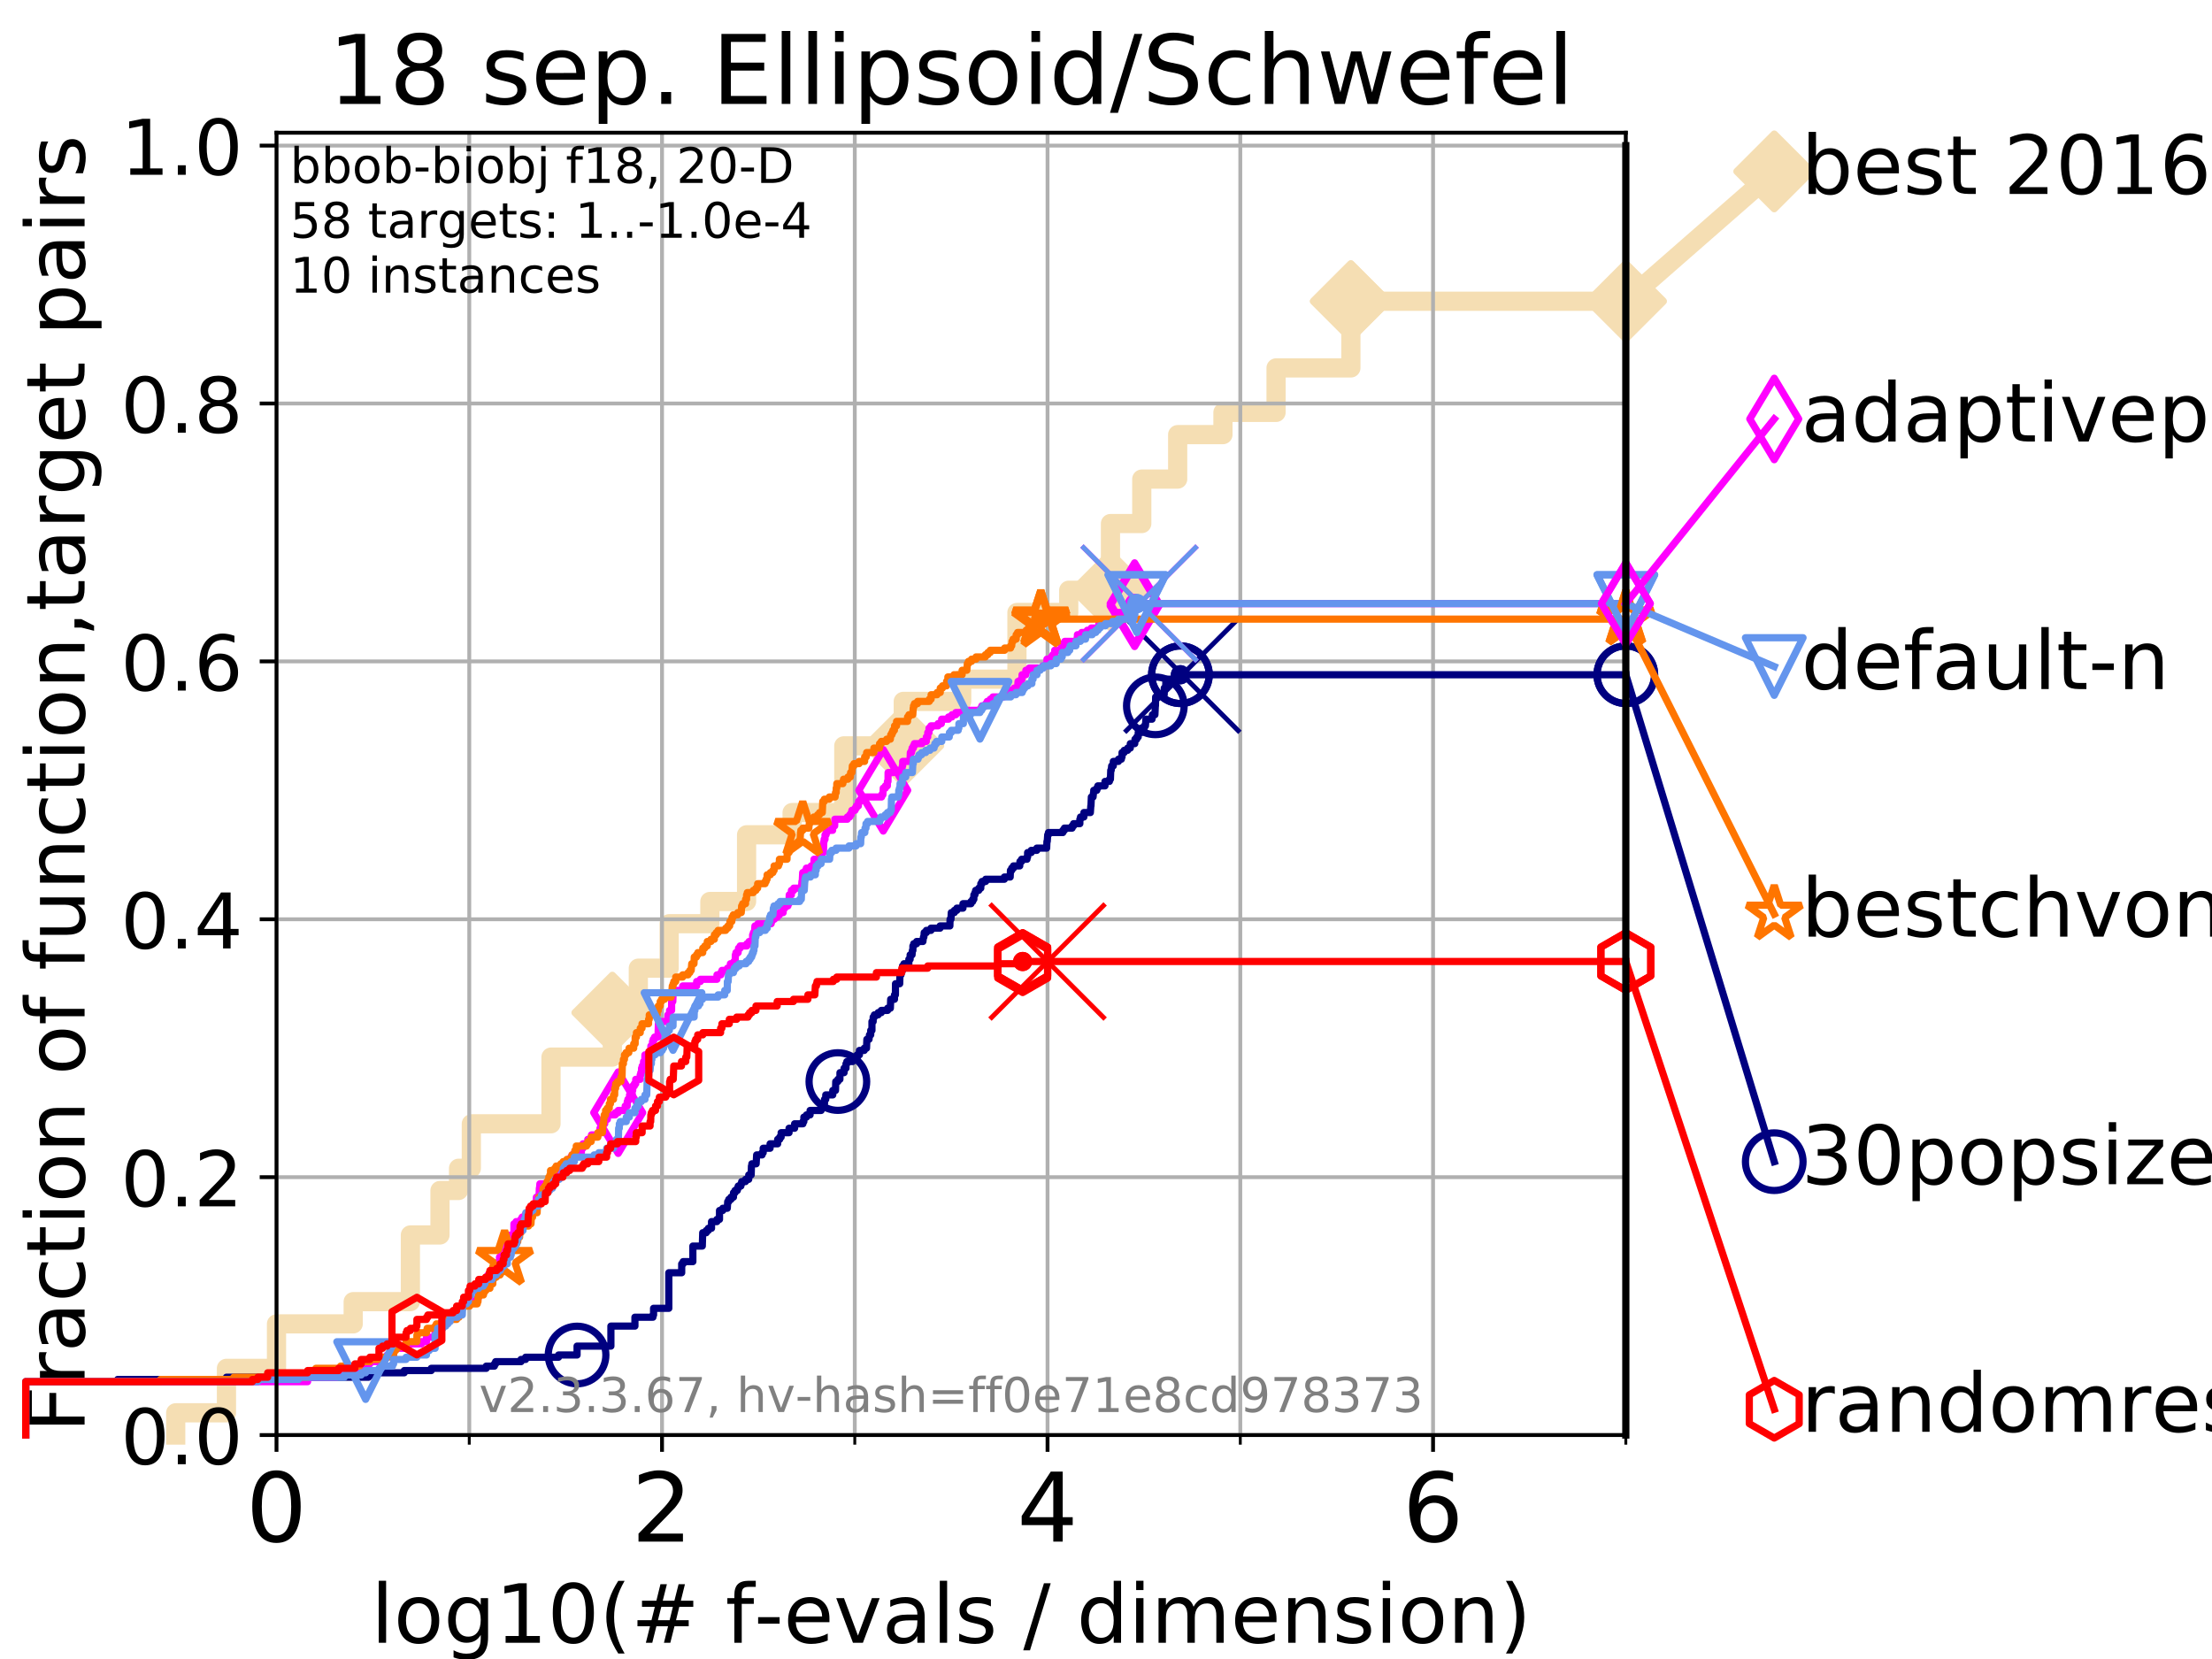<?xml version="1.0" encoding="utf-8" standalone="no"?>
<!DOCTYPE svg PUBLIC "-//W3C//DTD SVG 1.1//EN"
  "http://www.w3.org/Graphics/SVG/1.1/DTD/svg11.dtd">
<!-- Created with matplotlib (https://matplotlib.org/) -->
<svg height="345.6pt" version="1.1" viewBox="0 0 460.8 345.6" width="460.8pt" xmlns="http://www.w3.org/2000/svg" xmlns:xlink="http://www.w3.org/1999/xlink">
 <defs>
  <style type="text/css">
*{stroke-linecap:butt;stroke-linejoin:round;}
  </style>
 </defs>
 <g id="figure_1">
  <g id="patch_1">
   <path d="M 0 345.6 
L 460.8 345.6 
L 460.8 0 
L 0 0 
z
" style="fill:#ffffff;"/>
  </g>
  <g id="axes_1">
   <g id="patch_2">
    <path d="M 57.6 298.944 
L 338.688 298.944 
L 338.688 27.648 
L 57.6 27.648 
z
" style="fill:#ffffff;"/>
   </g>
   <g id="line2d_1">
    <path d="M 36.604 298.944 
L 36.604 294.313 
L 47.174 294.313 
L 47.174 285.05 
L 57.6 285.05 
L 57.6 275.788 
L 73.579 275.788 
L 73.579 271.157 
L 85.492 271.157 
L 85.492 257.263 
L 91.659 257.263 
L 91.659 248.001 
L 95.526 248.001 
L 95.526 243.37 
L 98.186 243.37 
L 98.186 234.107 
L 114.784 234.107 
L 114.784 220.214 
L 127.564 220.214 
L 127.564 210.951 
L 132.975 210.951 
L 132.975 201.689 
L 139.398 201.689 
L 139.398 192.426 
L 147.878 192.426 
L 147.878 187.795 
L 155.527 187.795 
L 155.527 173.901 
L 165.007 173.901 
L 165.007 169.27 
L 175.778 169.27 
L 175.778 155.377 
L 188.167 155.377 
L 188.167 146.114 
L 200.338 146.114 
L 200.338 141.483 
L 211.848 141.483 
L 211.848 127.589 
L 222.637 127.589 
L 222.637 122.958 
L 231.33 122.958 
L 231.33 109.065 
L 237.853 109.065 
L 237.853 99.802 
L 245.331 99.802 
L 245.331 90.54 
L 254.763 90.54 
L 254.763 85.909 
L 265.826 85.909 
L 265.826 76.646 
L 281.413 76.646 
L 281.413 62.753 
L 338.688 62.753 
" style="fill:none;stroke:#f5deb3;stroke-linecap:square;stroke-width:4;"/>
   </g>
   <g id="line2d_2">
    <defs>
     <path d="M 0 7.778 
L 7.778 0 
L 0 -7.778 
L -7.778 0 
z
" id="m60fea87c67" style="stroke:#f5deb3;stroke-linejoin:miter;stroke-width:1.5;"/>
    </defs>
    <g>
     <use style="fill:#f5deb3;stroke:#f5deb3;stroke-linejoin:miter;stroke-width:1.5;" x="127.564" xlink:href="#m60fea87c67" y="210.951"/>
     <use style="fill:#f5deb3;stroke:#f5deb3;stroke-linejoin:miter;stroke-width:1.5;" x="188.167" xlink:href="#m60fea87c67" y="155.377"/>
     <use style="fill:#f5deb3;stroke:#f5deb3;stroke-linejoin:miter;stroke-width:1.5;" x="231.33" xlink:href="#m60fea87c67" y="122.958"/>
     <use style="fill:#f5deb3;stroke:#f5deb3;stroke-linejoin:miter;stroke-width:1.5;" x="281.413" xlink:href="#m60fea87c67" y="62.753"/>
     <use style="fill:#f5deb3;stroke:#f5deb3;stroke-linejoin:miter;stroke-width:1.5;" x="281.413" xlink:href="#m60fea87c67" y="62.753"/>
     <use style="fill:#f5deb3;stroke:#f5deb3;stroke-linejoin:miter;stroke-width:1.5;" x="338.688" xlink:href="#m60fea87c67" y="62.753"/>
    </g>
   </g>
   <g id="line2d_3">
    <path style="fill:none;stroke:#f5deb3;stroke-linecap:square;stroke-width:4;"/>
    <g/>
   </g>
   <g id="line2d_4">
    <path d="M 338.688 62.753 
L 369.608 35.706 
" style="fill:none;stroke:#f5deb3;stroke-linecap:square;stroke-width:4;"/>
    <g>
     <use style="fill:#f5deb3;stroke:#f5deb3;stroke-linejoin:miter;stroke-width:1.5;" x="338.688" xlink:href="#m60fea87c67" y="62.753"/>
     <use style="fill:#f5deb3;stroke:#f5deb3;stroke-linejoin:miter;stroke-width:1.5;" x="369.608" xlink:href="#m60fea87c67" y="35.706"/>
    </g>
   </g>
   <g id="matplotlib.axis_1">
    <g id="xtick_1">
     <g id="line2d_5">
      <path clip-path="url(#p98cf89440e)" d="M 57.6 298.944 
L 57.6 27.648 
" style="fill:none;stroke:#b0b0b0;stroke-linecap:square;stroke-width:0.8;"/>
     </g>
     <g id="line2d_6">
      <defs>
       <path d="M 0 0 
L 0 3.5 
" id="me704c04c1a" style="stroke:#000000;stroke-width:0.8;"/>
      </defs>
      <g>
       <use style="stroke:#000000;stroke-width:0.8;" x="57.6" xlink:href="#me704c04c1a" y="298.944"/>
      </g>
     </g>
     <g id="text_1">
      <!-- 0 -->
      <defs>
       <path d="M 31.781 66.406 
Q 24.172 66.406 20.328 58.906 
Q 16.5 51.422 16.5 36.375 
Q 16.5 21.391 20.328 13.891 
Q 24.172 6.391 31.781 6.391 
Q 39.453 6.391 43.281 13.891 
Q 47.125 21.391 47.125 36.375 
Q 47.125 51.422 43.281 58.906 
Q 39.453 66.406 31.781 66.406 
z
M 31.781 74.219 
Q 44.047 74.219 50.516 64.516 
Q 56.984 54.828 56.984 36.375 
Q 56.984 17.969 50.516 8.266 
Q 44.047 -1.422 31.781 -1.422 
Q 19.531 -1.422 13.062 8.266 
Q 6.594 17.969 6.594 36.375 
Q 6.594 54.828 13.062 64.516 
Q 19.531 74.219 31.781 74.219 
z
" id="DejaVuSans-48"/>
      </defs>
      <g transform="translate(51.237 321.141)scale(0.2 -0.2)">
       <use xlink:href="#DejaVuSans-48"/>
      </g>
     </g>
    </g>
    <g id="xtick_2">
     <g id="line2d_7">
      <path clip-path="url(#p98cf89440e)" d="M 137.911 298.944 
L 137.911 27.648 
" style="fill:none;stroke:#b0b0b0;stroke-linecap:square;stroke-width:0.8;"/>
     </g>
     <g id="line2d_8">
      <g>
       <use style="stroke:#000000;stroke-width:0.8;" x="137.911" xlink:href="#me704c04c1a" y="298.944"/>
      </g>
     </g>
     <g id="text_2">
      <!-- 2 -->
      <defs>
       <path d="M 19.188 8.297 
L 53.609 8.297 
L 53.609 0 
L 7.328 0 
L 7.328 8.297 
Q 12.938 14.109 22.625 23.891 
Q 32.328 33.688 34.812 36.531 
Q 39.547 41.844 41.422 45.531 
Q 43.312 49.219 43.312 52.781 
Q 43.312 58.594 39.234 62.25 
Q 35.156 65.922 28.609 65.922 
Q 23.969 65.922 18.812 64.312 
Q 13.672 62.703 7.812 59.422 
L 7.812 69.391 
Q 13.766 71.781 18.938 73 
Q 24.125 74.219 28.422 74.219 
Q 39.75 74.219 46.484 68.547 
Q 53.219 62.891 53.219 53.422 
Q 53.219 48.922 51.531 44.891 
Q 49.859 40.875 45.406 35.406 
Q 44.188 33.984 37.641 27.219 
Q 31.109 20.453 19.188 8.297 
z
" id="DejaVuSans-50"/>
      </defs>
      <g transform="translate(131.548 321.141)scale(0.2 -0.2)">
       <use xlink:href="#DejaVuSans-50"/>
      </g>
     </g>
    </g>
    <g id="xtick_3">
     <g id="line2d_9">
      <path clip-path="url(#p98cf89440e)" d="M 218.222 298.944 
L 218.222 27.648 
" style="fill:none;stroke:#b0b0b0;stroke-linecap:square;stroke-width:0.8;"/>
     </g>
     <g id="line2d_10">
      <g>
       <use style="stroke:#000000;stroke-width:0.8;" x="218.222" xlink:href="#me704c04c1a" y="298.944"/>
      </g>
     </g>
     <g id="text_3">
      <!-- 4 -->
      <defs>
       <path d="M 37.797 64.312 
L 12.891 25.391 
L 37.797 25.391 
z
M 35.203 72.906 
L 47.609 72.906 
L 47.609 25.391 
L 58.016 25.391 
L 58.016 17.188 
L 47.609 17.188 
L 47.609 0 
L 37.797 0 
L 37.797 17.188 
L 4.891 17.188 
L 4.891 26.703 
z
" id="DejaVuSans-52"/>
      </defs>
      <g transform="translate(211.859 321.141)scale(0.2 -0.2)">
       <use xlink:href="#DejaVuSans-52"/>
      </g>
     </g>
    </g>
    <g id="xtick_4">
     <g id="line2d_11">
      <path clip-path="url(#p98cf89440e)" d="M 298.533 298.944 
L 298.533 27.648 
" style="fill:none;stroke:#b0b0b0;stroke-linecap:square;stroke-width:0.8;"/>
     </g>
     <g id="line2d_12">
      <g>
       <use style="stroke:#000000;stroke-width:0.8;" x="298.533" xlink:href="#me704c04c1a" y="298.944"/>
      </g>
     </g>
     <g id="text_4">
      <!-- 6 -->
      <defs>
       <path d="M 33.016 40.375 
Q 26.375 40.375 22.484 35.828 
Q 18.609 31.297 18.609 23.391 
Q 18.609 15.531 22.484 10.953 
Q 26.375 6.391 33.016 6.391 
Q 39.656 6.391 43.531 10.953 
Q 47.406 15.531 47.406 23.391 
Q 47.406 31.297 43.531 35.828 
Q 39.656 40.375 33.016 40.375 
z
M 52.594 71.297 
L 52.594 62.312 
Q 48.875 64.062 45.094 64.984 
Q 41.312 65.922 37.594 65.922 
Q 27.828 65.922 22.672 59.328 
Q 17.531 52.734 16.797 39.406 
Q 19.672 43.656 24.016 45.922 
Q 28.375 48.188 33.594 48.188 
Q 44.578 48.188 50.953 41.516 
Q 57.328 34.859 57.328 23.391 
Q 57.328 12.156 50.688 5.359 
Q 44.047 -1.422 33.016 -1.422 
Q 20.359 -1.422 13.672 8.266 
Q 6.984 17.969 6.984 36.375 
Q 6.984 53.656 15.188 63.938 
Q 23.391 74.219 37.203 74.219 
Q 40.922 74.219 44.703 73.484 
Q 48.484 72.75 52.594 71.297 
z
" id="DejaVuSans-54"/>
      </defs>
      <g transform="translate(292.17 321.141)scale(0.2 -0.2)">
       <use xlink:href="#DejaVuSans-54"/>
      </g>
     </g>
    </g>
    <g id="xtick_5">
     <g id="line2d_13">
      <path clip-path="url(#p98cf89440e)" d="M 97.755 298.944 
L 97.755 27.648 
" style="fill:none;stroke:#b0b0b0;stroke-linecap:square;stroke-width:0.8;"/>
     </g>
     <g id="line2d_14">
      <defs>
       <path d="M 0 0 
L 0 2 
" id="m10ce8489ee" style="stroke:#000000;stroke-width:0.6;"/>
      </defs>
      <g>
       <use style="stroke:#000000;stroke-width:0.6;" x="97.755" xlink:href="#m10ce8489ee" y="298.944"/>
      </g>
     </g>
    </g>
    <g id="xtick_6">
     <g id="line2d_15">
      <path clip-path="url(#p98cf89440e)" d="M 178.066 298.944 
L 178.066 27.648 
" style="fill:none;stroke:#b0b0b0;stroke-linecap:square;stroke-width:0.8;"/>
     </g>
     <g id="line2d_16">
      <g>
       <use style="stroke:#000000;stroke-width:0.6;" x="178.066" xlink:href="#m10ce8489ee" y="298.944"/>
      </g>
     </g>
    </g>
    <g id="xtick_7">
     <g id="line2d_17">
      <path clip-path="url(#p98cf89440e)" d="M 258.377 298.944 
L 258.377 27.648 
" style="fill:none;stroke:#b0b0b0;stroke-linecap:square;stroke-width:0.8;"/>
     </g>
     <g id="line2d_18">
      <g>
       <use style="stroke:#000000;stroke-width:0.6;" x="258.377" xlink:href="#m10ce8489ee" y="298.944"/>
      </g>
     </g>
    </g>
    <g id="xtick_8">
     <g id="line2d_19">
      <path clip-path="url(#p98cf89440e)" d="M 338.688 298.944 
L 338.688 27.648 
" style="fill:none;stroke:#b0b0b0;stroke-linecap:square;stroke-width:0.8;"/>
     </g>
     <g id="line2d_20">
      <g>
       <use style="stroke:#000000;stroke-width:0.6;" x="338.688" xlink:href="#m10ce8489ee" y="298.944"/>
      </g>
     </g>
    </g>
    <g id="text_5">
     <!-- log10(# f-evals / dimension) -->
     <defs>
      <path d="M 9.422 75.984 
L 18.406 75.984 
L 18.406 0 
L 9.422 0 
z
" id="DejaVuSans-108"/>
      <path d="M 30.609 48.391 
Q 23.391 48.391 19.188 42.75 
Q 14.984 37.109 14.984 27.297 
Q 14.984 17.484 19.156 11.844 
Q 23.344 6.203 30.609 6.203 
Q 37.797 6.203 41.984 11.859 
Q 46.188 17.531 46.188 27.297 
Q 46.188 37.016 41.984 42.703 
Q 37.797 48.391 30.609 48.391 
z
M 30.609 56 
Q 42.328 56 49.016 48.375 
Q 55.719 40.766 55.719 27.297 
Q 55.719 13.875 49.016 6.219 
Q 42.328 -1.422 30.609 -1.422 
Q 18.844 -1.422 12.172 6.219 
Q 5.516 13.875 5.516 27.297 
Q 5.516 40.766 12.172 48.375 
Q 18.844 56 30.609 56 
z
" id="DejaVuSans-111"/>
      <path d="M 45.406 27.984 
Q 45.406 37.75 41.375 43.109 
Q 37.359 48.484 30.078 48.484 
Q 22.859 48.484 18.828 43.109 
Q 14.797 37.75 14.797 27.984 
Q 14.797 18.266 18.828 12.891 
Q 22.859 7.516 30.078 7.516 
Q 37.359 7.516 41.375 12.891 
Q 45.406 18.266 45.406 27.984 
z
M 54.391 6.781 
Q 54.391 -7.172 48.188 -13.984 
Q 42 -20.797 29.203 -20.797 
Q 24.469 -20.797 20.266 -20.094 
Q 16.062 -19.391 12.109 -17.922 
L 12.109 -9.188 
Q 16.062 -11.328 19.922 -12.344 
Q 23.781 -13.375 27.781 -13.375 
Q 36.625 -13.375 41.016 -8.766 
Q 45.406 -4.156 45.406 5.172 
L 45.406 9.625 
Q 42.625 4.781 38.281 2.391 
Q 33.938 0 27.875 0 
Q 17.828 0 11.672 7.656 
Q 5.516 15.328 5.516 27.984 
Q 5.516 40.672 11.672 48.328 
Q 17.828 56 27.875 56 
Q 33.938 56 38.281 53.609 
Q 42.625 51.219 45.406 46.391 
L 45.406 54.688 
L 54.391 54.688 
z
" id="DejaVuSans-103"/>
      <path d="M 12.406 8.297 
L 28.516 8.297 
L 28.516 63.922 
L 10.984 60.406 
L 10.984 69.391 
L 28.422 72.906 
L 38.281 72.906 
L 38.281 8.297 
L 54.391 8.297 
L 54.391 0 
L 12.406 0 
z
" id="DejaVuSans-49"/>
      <path d="M 31 75.875 
Q 24.469 64.656 21.281 53.656 
Q 18.109 42.672 18.109 31.391 
Q 18.109 20.125 21.312 9.062 
Q 24.516 -2 31 -13.188 
L 23.188 -13.188 
Q 15.875 -1.703 12.234 9.375 
Q 8.594 20.453 8.594 31.391 
Q 8.594 42.281 12.203 53.312 
Q 15.828 64.359 23.188 75.875 
z
" id="DejaVuSans-40"/>
      <path d="M 51.125 44 
L 36.922 44 
L 32.812 27.688 
L 47.125 27.688 
z
M 43.797 71.781 
L 38.719 51.516 
L 52.984 51.516 
L 58.109 71.781 
L 65.922 71.781 
L 60.891 51.516 
L 76.125 51.516 
L 76.125 44 
L 58.984 44 
L 54.984 27.688 
L 70.516 27.688 
L 70.516 20.219 
L 53.078 20.219 
L 48 0 
L 40.188 0 
L 45.219 20.219 
L 30.906 20.219 
L 25.875 0 
L 18.016 0 
L 23.094 20.219 
L 7.719 20.219 
L 7.719 27.688 
L 24.906 27.688 
L 29 44 
L 13.281 44 
L 13.281 51.516 
L 30.906 51.516 
L 35.891 71.781 
z
" id="DejaVuSans-35"/>
      <path id="DejaVuSans-32"/>
      <path d="M 37.109 75.984 
L 37.109 68.5 
L 28.516 68.5 
Q 23.688 68.5 21.797 66.547 
Q 19.922 64.594 19.922 59.516 
L 19.922 54.688 
L 34.719 54.688 
L 34.719 47.703 
L 19.922 47.703 
L 19.922 0 
L 10.891 0 
L 10.891 47.703 
L 2.297 47.703 
L 2.297 54.688 
L 10.891 54.688 
L 10.891 58.5 
Q 10.891 67.625 15.141 71.797 
Q 19.391 75.984 28.609 75.984 
z
" id="DejaVuSans-102"/>
      <path d="M 4.891 31.391 
L 31.203 31.391 
L 31.203 23.391 
L 4.891 23.391 
z
" id="DejaVuSans-45"/>
      <path d="M 56.203 29.594 
L 56.203 25.203 
L 14.891 25.203 
Q 15.484 15.922 20.484 11.062 
Q 25.484 6.203 34.422 6.203 
Q 39.594 6.203 44.453 7.469 
Q 49.312 8.734 54.109 11.281 
L 54.109 2.781 
Q 49.266 0.734 44.188 -0.344 
Q 39.109 -1.422 33.891 -1.422 
Q 20.797 -1.422 13.156 6.188 
Q 5.516 13.812 5.516 26.812 
Q 5.516 40.234 12.766 48.109 
Q 20.016 56 32.328 56 
Q 43.359 56 49.781 48.891 
Q 56.203 41.797 56.203 29.594 
z
M 47.219 32.234 
Q 47.125 39.594 43.094 43.984 
Q 39.062 48.391 32.422 48.391 
Q 24.906 48.391 20.391 44.141 
Q 15.875 39.891 15.188 32.172 
z
" id="DejaVuSans-101"/>
      <path d="M 2.984 54.688 
L 12.5 54.688 
L 29.594 8.797 
L 46.688 54.688 
L 56.203 54.688 
L 35.688 0 
L 23.484 0 
z
" id="DejaVuSans-118"/>
      <path d="M 34.281 27.484 
Q 23.391 27.484 19.188 25 
Q 14.984 22.516 14.984 16.5 
Q 14.984 11.719 18.141 8.906 
Q 21.297 6.109 26.703 6.109 
Q 34.188 6.109 38.703 11.406 
Q 43.219 16.703 43.219 25.484 
L 43.219 27.484 
z
M 52.203 31.203 
L 52.203 0 
L 43.219 0 
L 43.219 8.297 
Q 40.141 3.328 35.547 0.953 
Q 30.953 -1.422 24.312 -1.422 
Q 15.922 -1.422 10.953 3.297 
Q 6 8.016 6 15.922 
Q 6 25.141 12.172 29.828 
Q 18.359 34.516 30.609 34.516 
L 43.219 34.516 
L 43.219 35.406 
Q 43.219 41.609 39.141 45 
Q 35.062 48.391 27.688 48.391 
Q 23 48.391 18.547 47.266 
Q 14.109 46.141 10.016 43.891 
L 10.016 52.203 
Q 14.938 54.109 19.578 55.047 
Q 24.219 56 28.609 56 
Q 40.484 56 46.344 49.844 
Q 52.203 43.703 52.203 31.203 
z
" id="DejaVuSans-97"/>
      <path d="M 44.281 53.078 
L 44.281 44.578 
Q 40.484 46.531 36.375 47.5 
Q 32.281 48.484 27.875 48.484 
Q 21.188 48.484 17.844 46.438 
Q 14.5 44.391 14.5 40.281 
Q 14.5 37.156 16.891 35.375 
Q 19.281 33.594 26.516 31.984 
L 29.594 31.297 
Q 39.156 29.25 43.188 25.516 
Q 47.219 21.781 47.219 15.094 
Q 47.219 7.469 41.188 3.016 
Q 35.156 -1.422 24.609 -1.422 
Q 20.219 -1.422 15.453 -0.562 
Q 10.688 0.297 5.422 2 
L 5.422 11.281 
Q 10.406 8.688 15.234 7.391 
Q 20.062 6.109 24.812 6.109 
Q 31.156 6.109 34.562 8.281 
Q 37.984 10.453 37.984 14.406 
Q 37.984 18.062 35.516 20.016 
Q 33.062 21.969 24.703 23.781 
L 21.578 24.516 
Q 13.234 26.266 9.516 29.906 
Q 5.812 33.547 5.812 39.891 
Q 5.812 47.609 11.281 51.797 
Q 16.75 56 26.812 56 
Q 31.781 56 36.172 55.266 
Q 40.578 54.547 44.281 53.078 
z
" id="DejaVuSans-115"/>
      <path d="M 25.391 72.906 
L 33.688 72.906 
L 8.297 -9.281 
L 0 -9.281 
z
" id="DejaVuSans-47"/>
      <path d="M 45.406 46.391 
L 45.406 75.984 
L 54.391 75.984 
L 54.391 0 
L 45.406 0 
L 45.406 8.203 
Q 42.578 3.328 38.25 0.953 
Q 33.938 -1.422 27.875 -1.422 
Q 17.969 -1.422 11.734 6.484 
Q 5.516 14.406 5.516 27.297 
Q 5.516 40.188 11.734 48.094 
Q 17.969 56 27.875 56 
Q 33.938 56 38.25 53.625 
Q 42.578 51.266 45.406 46.391 
z
M 14.797 27.297 
Q 14.797 17.391 18.875 11.75 
Q 22.953 6.109 30.078 6.109 
Q 37.203 6.109 41.297 11.75 
Q 45.406 17.391 45.406 27.297 
Q 45.406 37.203 41.297 42.844 
Q 37.203 48.484 30.078 48.484 
Q 22.953 48.484 18.875 42.844 
Q 14.797 37.203 14.797 27.297 
z
" id="DejaVuSans-100"/>
      <path d="M 9.422 54.688 
L 18.406 54.688 
L 18.406 0 
L 9.422 0 
z
M 9.422 75.984 
L 18.406 75.984 
L 18.406 64.594 
L 9.422 64.594 
z
" id="DejaVuSans-105"/>
      <path d="M 52 44.188 
Q 55.375 50.25 60.062 53.125 
Q 64.75 56 71.094 56 
Q 79.641 56 84.281 50.016 
Q 88.922 44.047 88.922 33.016 
L 88.922 0 
L 79.891 0 
L 79.891 32.719 
Q 79.891 40.578 77.094 44.375 
Q 74.312 48.188 68.609 48.188 
Q 61.625 48.188 57.562 43.547 
Q 53.516 38.922 53.516 30.906 
L 53.516 0 
L 44.484 0 
L 44.484 32.719 
Q 44.484 40.625 41.703 44.406 
Q 38.922 48.188 33.109 48.188 
Q 26.219 48.188 22.156 43.531 
Q 18.109 38.875 18.109 30.906 
L 18.109 0 
L 9.078 0 
L 9.078 54.688 
L 18.109 54.688 
L 18.109 46.188 
Q 21.188 51.219 25.484 53.609 
Q 29.781 56 35.688 56 
Q 41.656 56 45.828 52.969 
Q 50 49.953 52 44.188 
z
" id="DejaVuSans-109"/>
      <path d="M 54.891 33.016 
L 54.891 0 
L 45.906 0 
L 45.906 32.719 
Q 45.906 40.484 42.875 44.328 
Q 39.844 48.188 33.797 48.188 
Q 26.516 48.188 22.312 43.547 
Q 18.109 38.922 18.109 30.906 
L 18.109 0 
L 9.078 0 
L 9.078 54.688 
L 18.109 54.688 
L 18.109 46.188 
Q 21.344 51.125 25.703 53.562 
Q 30.078 56 35.797 56 
Q 45.219 56 50.047 50.172 
Q 54.891 44.344 54.891 33.016 
z
" id="DejaVuSans-110"/>
      <path d="M 8.016 75.875 
L 15.828 75.875 
Q 23.141 64.359 26.781 53.312 
Q 30.422 42.281 30.422 31.391 
Q 30.422 20.453 26.781 9.375 
Q 23.141 -1.703 15.828 -13.188 
L 8.016 -13.188 
Q 14.5 -2 17.703 9.062 
Q 20.906 20.125 20.906 31.391 
Q 20.906 42.672 17.703 53.656 
Q 14.5 64.656 8.016 75.875 
z
" id="DejaVuSans-41"/>
     </defs>
     <g transform="translate(77.303 342.218)scale(0.17 -0.17)">
      <use xlink:href="#DejaVuSans-108"/>
      <use x="27.783" xlink:href="#DejaVuSans-111"/>
      <use x="88.965" xlink:href="#DejaVuSans-103"/>
      <use x="152.441" xlink:href="#DejaVuSans-49"/>
      <use x="216.064" xlink:href="#DejaVuSans-48"/>
      <use x="279.688" xlink:href="#DejaVuSans-40"/>
      <use x="318.701" xlink:href="#DejaVuSans-35"/>
      <use x="402.49" xlink:href="#DejaVuSans-32"/>
      <use x="434.277" xlink:href="#DejaVuSans-102"/>
      <use x="469.404" xlink:href="#DejaVuSans-45"/>
      <use x="505.488" xlink:href="#DejaVuSans-101"/>
      <use x="567.012" xlink:href="#DejaVuSans-118"/>
      <use x="626.191" xlink:href="#DejaVuSans-97"/>
      <use x="687.471" xlink:href="#DejaVuSans-108"/>
      <use x="715.254" xlink:href="#DejaVuSans-115"/>
      <use x="767.354" xlink:href="#DejaVuSans-32"/>
      <use x="799.141" xlink:href="#DejaVuSans-47"/>
      <use x="832.832" xlink:href="#DejaVuSans-32"/>
      <use x="864.619" xlink:href="#DejaVuSans-100"/>
      <use x="928.096" xlink:href="#DejaVuSans-105"/>
      <use x="955.879" xlink:href="#DejaVuSans-109"/>
      <use x="1053.291" xlink:href="#DejaVuSans-101"/>
      <use x="1114.814" xlink:href="#DejaVuSans-110"/>
      <use x="1178.193" xlink:href="#DejaVuSans-115"/>
      <use x="1230.293" xlink:href="#DejaVuSans-105"/>
      <use x="1258.076" xlink:href="#DejaVuSans-111"/>
      <use x="1319.258" xlink:href="#DejaVuSans-110"/>
      <use x="1382.637" xlink:href="#DejaVuSans-41"/>
     </g>
    </g>
   </g>
   <g id="matplotlib.axis_2">
    <g id="ytick_1">
     <g id="line2d_21">
      <path clip-path="url(#p98cf89440e)" d="M 57.6 298.944 
L 338.688 298.944 
" style="fill:none;stroke:#b0b0b0;stroke-linecap:square;stroke-width:0.8;"/>
     </g>
     <g id="line2d_22">
      <defs>
       <path d="M 0 0 
L -3.5 0 
" id="m632dd24e7d" style="stroke:#000000;stroke-width:0.8;"/>
      </defs>
      <g>
       <use style="stroke:#000000;stroke-width:0.8;" x="57.6" xlink:href="#m632dd24e7d" y="298.944"/>
      </g>
     </g>
     <g id="text_6">
      <!-- 0.0 -->
      <defs>
       <path d="M 10.688 12.406 
L 21 12.406 
L 21 0 
L 10.688 0 
z
" id="DejaVuSans-46"/>
      </defs>
      <g transform="translate(25.155 305.023)scale(0.16 -0.16)">
       <use xlink:href="#DejaVuSans-48"/>
       <use x="63.623" xlink:href="#DejaVuSans-46"/>
       <use x="95.41" xlink:href="#DejaVuSans-48"/>
      </g>
     </g>
    </g>
    <g id="ytick_2">
     <g id="line2d_23">
      <path clip-path="url(#p98cf89440e)" d="M 57.6 245.222 
L 338.688 245.222 
" style="fill:none;stroke:#b0b0b0;stroke-linecap:square;stroke-width:0.8;"/>
     </g>
     <g id="line2d_24">
      <g>
       <use style="stroke:#000000;stroke-width:0.8;" x="57.6" xlink:href="#m632dd24e7d" y="245.222"/>
      </g>
     </g>
     <g id="text_7">
      <!-- 0.2 -->
      <g transform="translate(25.155 251.301)scale(0.16 -0.16)">
       <use xlink:href="#DejaVuSans-48"/>
       <use x="63.623" xlink:href="#DejaVuSans-46"/>
       <use x="95.41" xlink:href="#DejaVuSans-50"/>
      </g>
     </g>
    </g>
    <g id="ytick_3">
     <g id="line2d_25">
      <path clip-path="url(#p98cf89440e)" d="M 57.6 191.5 
L 338.688 191.5 
" style="fill:none;stroke:#b0b0b0;stroke-linecap:square;stroke-width:0.8;"/>
     </g>
     <g id="line2d_26">
      <g>
       <use style="stroke:#000000;stroke-width:0.8;" x="57.6" xlink:href="#m632dd24e7d" y="191.5"/>
      </g>
     </g>
     <g id="text_8">
      <!-- 0.4 -->
      <g transform="translate(25.155 197.579)scale(0.16 -0.16)">
       <use xlink:href="#DejaVuSans-48"/>
       <use x="63.623" xlink:href="#DejaVuSans-46"/>
       <use x="95.41" xlink:href="#DejaVuSans-52"/>
      </g>
     </g>
    </g>
    <g id="ytick_4">
     <g id="line2d_27">
      <path clip-path="url(#p98cf89440e)" d="M 57.6 137.778 
L 338.688 137.778 
" style="fill:none;stroke:#b0b0b0;stroke-linecap:square;stroke-width:0.8;"/>
     </g>
     <g id="line2d_28">
      <g>
       <use style="stroke:#000000;stroke-width:0.8;" x="57.6" xlink:href="#m632dd24e7d" y="137.778"/>
      </g>
     </g>
     <g id="text_9">
      <!-- 0.6 -->
      <g transform="translate(25.155 143.857)scale(0.16 -0.16)">
       <use xlink:href="#DejaVuSans-48"/>
       <use x="63.623" xlink:href="#DejaVuSans-46"/>
       <use x="95.41" xlink:href="#DejaVuSans-54"/>
      </g>
     </g>
    </g>
    <g id="ytick_5">
     <g id="line2d_29">
      <path clip-path="url(#p98cf89440e)" d="M 57.6 84.056 
L 338.688 84.056 
" style="fill:none;stroke:#b0b0b0;stroke-linecap:square;stroke-width:0.8;"/>
     </g>
     <g id="line2d_30">
      <g>
       <use style="stroke:#000000;stroke-width:0.8;" x="57.6" xlink:href="#m632dd24e7d" y="84.056"/>
      </g>
     </g>
     <g id="text_10">
      <!-- 0.8 -->
      <defs>
       <path d="M 31.781 34.625 
Q 24.75 34.625 20.719 30.859 
Q 16.703 27.094 16.703 20.516 
Q 16.703 13.922 20.719 10.156 
Q 24.75 6.391 31.781 6.391 
Q 38.812 6.391 42.859 10.172 
Q 46.922 13.969 46.922 20.516 
Q 46.922 27.094 42.891 30.859 
Q 38.875 34.625 31.781 34.625 
z
M 21.922 38.812 
Q 15.578 40.375 12.031 44.719 
Q 8.5 49.078 8.5 55.328 
Q 8.5 64.062 14.719 69.141 
Q 20.953 74.219 31.781 74.219 
Q 42.672 74.219 48.875 69.141 
Q 55.078 64.062 55.078 55.328 
Q 55.078 49.078 51.531 44.719 
Q 48 40.375 41.703 38.812 
Q 48.828 37.156 52.797 32.312 
Q 56.781 27.484 56.781 20.516 
Q 56.781 9.906 50.312 4.234 
Q 43.844 -1.422 31.781 -1.422 
Q 19.734 -1.422 13.25 4.234 
Q 6.781 9.906 6.781 20.516 
Q 6.781 27.484 10.781 32.312 
Q 14.797 37.156 21.922 38.812 
z
M 18.312 54.391 
Q 18.312 48.734 21.844 45.562 
Q 25.391 42.391 31.781 42.391 
Q 38.141 42.391 41.719 45.562 
Q 45.312 48.734 45.312 54.391 
Q 45.312 60.062 41.719 63.234 
Q 38.141 66.406 31.781 66.406 
Q 25.391 66.406 21.844 63.234 
Q 18.312 60.062 18.312 54.391 
z
" id="DejaVuSans-56"/>
      </defs>
      <g transform="translate(25.155 90.135)scale(0.16 -0.16)">
       <use xlink:href="#DejaVuSans-48"/>
       <use x="63.623" xlink:href="#DejaVuSans-46"/>
       <use x="95.41" xlink:href="#DejaVuSans-56"/>
      </g>
     </g>
    </g>
    <g id="ytick_6">
     <g id="line2d_31">
      <path clip-path="url(#p98cf89440e)" d="M 57.6 30.334 
L 338.688 30.334 
" style="fill:none;stroke:#b0b0b0;stroke-linecap:square;stroke-width:0.8;"/>
     </g>
     <g id="line2d_32">
      <g>
       <use style="stroke:#000000;stroke-width:0.8;" x="57.6" xlink:href="#m632dd24e7d" y="30.334"/>
      </g>
     </g>
     <g id="text_11">
      <!-- 1.0 -->
      <g transform="translate(25.155 36.413)scale(0.16 -0.16)">
       <use xlink:href="#DejaVuSans-49"/>
       <use x="63.623" xlink:href="#DejaVuSans-46"/>
       <use x="95.41" xlink:href="#DejaVuSans-48"/>
      </g>
     </g>
    </g>
    <g id="text_12">
     <!-- Fraction of function,target pairs -->
     <defs>
      <path d="M 9.812 72.906 
L 51.703 72.906 
L 51.703 64.594 
L 19.672 64.594 
L 19.672 43.109 
L 48.578 43.109 
L 48.578 34.812 
L 19.672 34.812 
L 19.672 0 
L 9.812 0 
z
" id="DejaVuSans-70"/>
      <path d="M 41.109 46.297 
Q 39.594 47.172 37.812 47.578 
Q 36.031 48 33.891 48 
Q 26.266 48 22.188 43.047 
Q 18.109 38.094 18.109 28.812 
L 18.109 0 
L 9.078 0 
L 9.078 54.688 
L 18.109 54.688 
L 18.109 46.188 
Q 20.953 51.172 25.484 53.578 
Q 30.031 56 36.531 56 
Q 37.453 56 38.578 55.875 
Q 39.703 55.766 41.062 55.516 
z
" id="DejaVuSans-114"/>
      <path d="M 48.781 52.594 
L 48.781 44.188 
Q 44.969 46.297 41.141 47.344 
Q 37.312 48.391 33.406 48.391 
Q 24.656 48.391 19.812 42.844 
Q 14.984 37.312 14.984 27.297 
Q 14.984 17.281 19.812 11.734 
Q 24.656 6.203 33.406 6.203 
Q 37.312 6.203 41.141 7.25 
Q 44.969 8.297 48.781 10.406 
L 48.781 2.094 
Q 45.016 0.344 40.984 -0.531 
Q 36.969 -1.422 32.422 -1.422 
Q 20.062 -1.422 12.781 6.344 
Q 5.516 14.109 5.516 27.297 
Q 5.516 40.672 12.859 48.328 
Q 20.219 56 33.016 56 
Q 37.156 56 41.109 55.141 
Q 45.062 54.297 48.781 52.594 
z
" id="DejaVuSans-99"/>
      <path d="M 18.312 70.219 
L 18.312 54.688 
L 36.812 54.688 
L 36.812 47.703 
L 18.312 47.703 
L 18.312 18.016 
Q 18.312 11.328 20.141 9.422 
Q 21.969 7.516 27.594 7.516 
L 36.812 7.516 
L 36.812 0 
L 27.594 0 
Q 17.188 0 13.234 3.875 
Q 9.281 7.766 9.281 18.016 
L 9.281 47.703 
L 2.688 47.703 
L 2.688 54.688 
L 9.281 54.688 
L 9.281 70.219 
z
" id="DejaVuSans-116"/>
      <path d="M 8.5 21.578 
L 8.5 54.688 
L 17.484 54.688 
L 17.484 21.922 
Q 17.484 14.156 20.5 10.266 
Q 23.531 6.391 29.594 6.391 
Q 36.859 6.391 41.078 11.031 
Q 45.312 15.672 45.312 23.688 
L 45.312 54.688 
L 54.297 54.688 
L 54.297 0 
L 45.312 0 
L 45.312 8.406 
Q 42.047 3.422 37.719 1 
Q 33.406 -1.422 27.688 -1.422 
Q 18.266 -1.422 13.375 4.438 
Q 8.5 10.297 8.5 21.578 
z
M 31.109 56 
z
" id="DejaVuSans-117"/>
      <path d="M 11.719 12.406 
L 22.016 12.406 
L 22.016 4 
L 14.016 -11.625 
L 7.719 -11.625 
L 11.719 4 
z
" id="DejaVuSans-44"/>
      <path d="M 18.109 8.203 
L 18.109 -20.797 
L 9.078 -20.797 
L 9.078 54.688 
L 18.109 54.688 
L 18.109 46.391 
Q 20.953 51.266 25.266 53.625 
Q 29.594 56 35.594 56 
Q 45.562 56 51.781 48.094 
Q 58.016 40.188 58.016 27.297 
Q 58.016 14.406 51.781 6.484 
Q 45.562 -1.422 35.594 -1.422 
Q 29.594 -1.422 25.266 0.953 
Q 20.953 3.328 18.109 8.203 
z
M 48.688 27.297 
Q 48.688 37.203 44.609 42.844 
Q 40.531 48.484 33.406 48.484 
Q 26.266 48.484 22.188 42.844 
Q 18.109 37.203 18.109 27.297 
Q 18.109 17.391 22.188 11.75 
Q 26.266 6.109 33.406 6.109 
Q 40.531 6.109 44.609 11.75 
Q 48.688 17.391 48.688 27.297 
z
" id="DejaVuSans-112"/>
     </defs>
     <g transform="translate(17.62 298.435)rotate(-90)scale(0.17 -0.17)">
      <use xlink:href="#DejaVuSans-70"/>
      <use x="57.41" xlink:href="#DejaVuSans-114"/>
      <use x="98.523" xlink:href="#DejaVuSans-97"/>
      <use x="159.803" xlink:href="#DejaVuSans-99"/>
      <use x="214.783" xlink:href="#DejaVuSans-116"/>
      <use x="253.992" xlink:href="#DejaVuSans-105"/>
      <use x="281.775" xlink:href="#DejaVuSans-111"/>
      <use x="342.957" xlink:href="#DejaVuSans-110"/>
      <use x="406.336" xlink:href="#DejaVuSans-32"/>
      <use x="438.123" xlink:href="#DejaVuSans-111"/>
      <use x="499.305" xlink:href="#DejaVuSans-102"/>
      <use x="534.51" xlink:href="#DejaVuSans-32"/>
      <use x="566.297" xlink:href="#DejaVuSans-102"/>
      <use x="601.502" xlink:href="#DejaVuSans-117"/>
      <use x="664.881" xlink:href="#DejaVuSans-110"/>
      <use x="728.26" xlink:href="#DejaVuSans-99"/>
      <use x="783.24" xlink:href="#DejaVuSans-116"/>
      <use x="822.449" xlink:href="#DejaVuSans-105"/>
      <use x="850.232" xlink:href="#DejaVuSans-111"/>
      <use x="911.414" xlink:href="#DejaVuSans-110"/>
      <use x="974.793" xlink:href="#DejaVuSans-44"/>
      <use x="1006.58" xlink:href="#DejaVuSans-116"/>
      <use x="1045.789" xlink:href="#DejaVuSans-97"/>
      <use x="1107.068" xlink:href="#DejaVuSans-114"/>
      <use x="1148.166" xlink:href="#DejaVuSans-103"/>
      <use x="1211.643" xlink:href="#DejaVuSans-101"/>
      <use x="1273.166" xlink:href="#DejaVuSans-116"/>
      <use x="1312.375" xlink:href="#DejaVuSans-32"/>
      <use x="1344.162" xlink:href="#DejaVuSans-112"/>
      <use x="1407.639" xlink:href="#DejaVuSans-97"/>
      <use x="1468.918" xlink:href="#DejaVuSans-105"/>
      <use x="1496.701" xlink:href="#DejaVuSans-114"/>
      <use x="1537.814" xlink:href="#DejaVuSans-115"/>
     </g>
    </g>
   </g>
   <g id="line2d_33">
    <defs>
     <path d="M 0 1.5 
C 0.398 1.5 0.779 1.342 1.061 1.061 
C 1.342 0.779 1.5 0.398 1.5 0 
C 1.5 -0.398 1.342 -0.779 1.061 -1.061 
C 0.779 -1.342 0.398 -1.5 0 -1.5 
C -0.398 -1.5 -0.779 -1.342 -1.061 -1.061 
C -1.342 -0.779 -1.5 -0.398 -1.5 0 
C -1.5 0.398 -1.342 0.779 -1.061 1.061 
C -0.779 1.342 -0.398 1.5 0 1.5 
z
" id="m3e8f2f7ecb" style="stroke:#f5deb3;"/>
    </defs>
    <g>
     <use style="fill:#f5deb3;stroke:#f5deb3;" x="281.413" xlink:href="#m3e8f2f7ecb" y="62.753"/>
     <use style="fill:#f5deb3;stroke:#f5deb3;" x="281.413" xlink:href="#m3e8f2f7ecb" y="62.753"/>
    </g>
   </g>
   <g id="line2d_34">
    <defs>
     <path d="M 0 1.5 
C 0.398 1.5 0.779 1.342 1.061 1.061 
C 1.342 0.779 1.5 0.398 1.5 0 
C 1.5 -0.398 1.342 -0.779 1.061 -1.061 
C 0.779 -1.342 0.398 -1.5 0 -1.5 
C -0.398 -1.5 -0.779 -1.342 -1.061 -1.061 
C -1.342 -0.779 -1.5 -0.398 -1.5 0 
C -1.5 0.398 -1.342 0.779 -1.061 1.061 
C -0.779 1.342 -0.398 1.5 0 1.5 
z
" id="m242af76288" style="stroke:#000080;"/>
    </defs>
    <g>
     <use style="fill:#000080;stroke:#000080;" x="245.903" xlink:href="#m242af76288" y="140.557"/>
     <use style="fill:#000080;stroke:#000080;" x="245.903" xlink:href="#m242af76288" y="140.557"/>
    </g>
   </g>
   <g id="line2d_35">
    <path d="M 5.357 298.944 
L 5.357 287.829 
L 24.516 287.829 
L 24.516 287.366 
L 47.174 287.366 
L 47.174 286.903 
L 76.759 286.903 
L 76.759 286.44 
L 77.61 286.44 
L 77.61 285.977 
L 84.213 285.977 
L 84.213 285.514 
L 89.836 285.514 
L 89.836 285.05 
L 101.295 285.05 
L 101.295 284.587 
L 102.989 284.587 
L 102.989 284.124 
L 103.246 284.124 
L 103.246 283.661 
L 108.531 283.661 
L 108.531 283.198 
L 109.491 283.198 
L 109.491 282.735 
L 116.353 282.735 
L 116.353 282.272 
L 120.215 282.272 
L 120.215 280.419 
L 127.262 280.419 
L 127.262 276.251 
L 132.267 276.251 
L 132.267 274.399 
L 136.015 274.399 
L 136.015 273.935 
L 136.151 273.935 
L 136.151 272.546 
L 139.326 272.546 
L 139.326 265.136 
L 142.01 265.136 
L 142.01 263.284 
L 142.311 263.284 
L 142.311 262.821 
L 144.336 262.821 
L 144.336 259.579 
L 146.302 259.579 
L 146.388 256.8 
L 147.124 256.8 
L 147.124 256.337 
L 147.555 256.337 
L 147.555 255.874 
L 148.224 255.874 
L 148.224 254.484 
L 149.35 254.484 
L 149.35 254.021 
L 149.885 254.021 
L 149.885 252.169 
L 150.565 252.169 
L 150.565 251.706 
L 151.506 251.706 
L 151.597 250.316 
L 151.823 250.316 
L 151.823 249.853 
L 152.276 249.853 
L 152.276 249.39 
L 152.796 249.39 
L 152.796 248.464 
L 153.117 248.464 
L 153.117 248.001 
L 153.591 248.001 
L 153.591 247.538 
L 153.785 247.538 
L 153.785 247.075 
L 154.338 247.075 
L 154.338 246.611 
L 154.507 246.611 
L 154.507 246.148 
L 155.3 246.148 
L 155.3 245.685 
L 155.975 245.685 
L 155.975 244.759 
L 156.485 244.759 
L 156.539 242.906 
L 156.625 242.906 
L 156.625 242.443 
L 157.523 242.443 
L 157.622 240.591 
L 158.75 240.591 
L 158.75 240.128 
L 158.986 240.128 
L 158.986 239.201 
L 160.423 239.201 
L 160.423 238.275 
L 162.002 238.275 
L 162.002 237.349 
L 162.421 237.349 
L 162.421 236.886 
L 162.725 236.886 
L 162.725 235.96 
L 164.372 235.96 
L 164.372 235.033 
L 165.531 235.033 
L 165.531 234.107 
L 167.259 234.107 
L 167.259 233.644 
L 167.457 233.644 
L 167.457 232.718 
L 168.006 232.718 
L 168.006 232.255 
L 168.754 232.255 
L 168.754 231.328 
L 171.058 231.328 
L 171.058 230.402 
L 171.57 230.402 
L 171.57 229.939 
L 171.759 229.939 
L 171.759 229.013 
L 172.02 229.013 
L 172.02 228.087 
L 173.481 228.087 
L 173.481 227.16 
L 174.052 227.16 
L 174.102 225.308 
L 174.544 225.308 
L 174.544 224.845 
L 174.969 224.845 
L 174.981 223.455 
L 175.836 223.455 
L 175.836 222.529 
L 176.234 222.529 
L 176.234 221.603 
L 176.411 221.603 
L 176.411 221.14 
L 177.623 221.14 
L 177.623 220.677 
L 178.55 220.677 
L 178.55 219.75 
L 179.036 219.75 
L 179.036 218.824 
L 180.04 218.824 
L 180.04 218.361 
L 180.512 218.361 
L 180.586 216.509 
L 181.036 216.509 
L 181.123 215.582 
L 181.385 215.582 
L 181.385 214.656 
L 181.643 214.656 
L 181.643 212.804 
L 181.898 212.804 
L 181.898 211.877 
L 182.149 211.877 
L 182.149 211.414 
L 182.929 211.414 
L 182.929 210.951 
L 183.582 210.951 
L 183.582 210.488 
L 184.91 210.488 
L 184.91 210.025 
L 185.479 210.025 
L 185.544 208.172 
L 186.336 208.172 
L 186.336 207.246 
L 186.531 207.246 
L 186.55 204.931 
L 187.423 204.931 
L 187.474 203.078 
L 187.688 203.078 
L 187.688 202.615 
L 187.837 202.615 
L 187.837 202.152 
L 188.015 202.152 
L 188.015 201.226 
L 188.309 201.226 
L 188.309 200.762 
L 189.329 200.762 
L 189.329 199.836 
L 189.596 199.836 
L 189.596 198.91 
L 189.998 198.91 
L 190.067 197.984 
L 190.173 197.984 
L 190.173 197.057 
L 190.344 197.057 
L 190.344 196.594 
L 190.953 196.594 
L 190.953 196.131 
L 192.259 196.131 
L 192.368 195.205 
L 192.462 195.205 
L 192.529 194.279 
L 192.977 194.279 
L 192.977 193.816 
L 193.94 193.816 
L 193.94 193.353 
L 195.829 193.353 
L 195.829 192.889 
L 197.877 192.889 
L 197.913 191.5 
L 198.103 191.5 
L 198.167 190.111 
L 198.811 190.111 
L 198.811 189.648 
L 199.322 189.648 
L 199.322 189.184 
L 200.602 189.184 
L 200.602 188.258 
L 202.275 188.258 
L 202.275 187.795 
L 202.634 187.795 
L 202.634 187.332 
L 202.875 187.332 
L 202.875 186.406 
L 203.096 186.406 
L 203.096 185.943 
L 203.248 185.943 
L 203.248 185.479 
L 203.894 185.479 
L 203.894 185.016 
L 204.318 185.016 
L 204.318 184.09 
L 204.57 184.09 
L 204.57 183.627 
L 205.33 183.627 
L 205.33 183.164 
L 209.227 183.164 
L 209.227 182.701 
L 210.44 182.701 
L 210.494 181.311 
L 210.76 181.311 
L 210.76 180.848 
L 211.12 180.848 
L 211.12 180.385 
L 212.432 180.385 
L 212.474 179.459 
L 212.82 179.459 
L 212.82 178.996 
L 213.936 178.996 
L 213.936 178.533 
L 214.068 178.533 
L 214.068 177.606 
L 214.828 177.606 
L 214.828 177.143 
L 215.984 177.143 
L 215.984 176.68 
L 218.039 176.68 
L 218.095 175.291 
L 218.159 175.291 
L 218.258 173.901 
L 218.407 173.901 
L 218.407 173.438 
L 221.405 173.438 
L 221.405 172.975 
L 221.734 172.975 
L 221.734 172.512 
L 223.341 172.512 
L 223.341 172.049 
L 223.644 172.049 
L 223.644 171.586 
L 224.954 171.586 
L 224.954 170.66 
L 225.087 170.66 
L 225.087 170.196 
L 225.795 170.196 
L 225.795 169.27 
L 227.143 169.27 
L 227.237 167.881 
L 227.269 167.881 
L 227.35 166.028 
L 227.706 166.028 
L 227.797 165.102 
L 227.846 165.102 
L 227.846 164.639 
L 228.483 164.639 
L 228.483 164.176 
L 228.696 164.176 
L 228.696 163.713 
L 230.187 163.713 
L 230.187 162.787 
L 231.11 162.787 
L 231.11 162.323 
L 231.32 162.323 
L 231.388 160.471 
L 231.486 160.471 
L 231.579 159.545 
L 231.92 159.545 
L 231.92 158.618 
L 232.992 158.618 
L 232.992 158.155 
L 233.602 158.155 
L 233.602 157.692 
L 233.742 157.692 
L 233.742 156.766 
L 234.19 156.766 
L 234.19 156.303 
L 234.905 156.303 
L 234.905 155.84 
L 235.463 155.84 
L 235.463 154.914 
L 236.391 154.914 
L 236.442 153.987 
L 236.802 153.987 
L 236.802 153.524 
L 237.11 153.524 
L 237.11 152.598 
L 237.746 152.598 
L 237.755 151.672 
L 238.381 151.672 
L 238.381 151.209 
L 238.616 151.209 
L 238.714 149.819 
L 239.99 149.819 
L 240.059 148.893 
L 240.588 148.893 
L 240.68 147.04 
L 240.705 147.04 
L 240.745 145.188 
L 241.189 145.188 
L 241.189 144.725 
L 242.525 144.725 
L 242.538 143.336 
L 242.826 143.336 
L 242.89 141.483 
L 245.538 141.483 
L 245.538 141.02 
L 245.903 141.02 
L 245.903 140.557 
L 338.688 140.557 
L 338.688 140.557 
" style="fill:none;stroke:#000080;stroke-linecap:square;stroke-width:1.5;"/>
   </g>
   <g id="line2d_36">
    <defs>
     <path d="M 0 6 
C 1.591 6 3.117 5.368 4.243 4.243 
C 5.368 3.117 6 1.591 6 0 
C 6 -1.591 5.368 -3.117 4.243 -4.243 
C 3.117 -5.368 1.591 -6 0 -6 
C -1.591 -6 -3.117 -5.368 -4.243 -4.243 
C -5.368 -3.117 -6 -1.591 -6 0 
C -6 1.591 -5.368 3.117 -4.243 4.243 
C -3.117 5.368 -1.591 6 0 6 
z
" id="m059c2faeba" style="stroke:#000080;stroke-width:1.5;"/>
    </defs>
    <g>
     <use style="fill-opacity:0;stroke:#000080;stroke-width:1.5;" x="120.215" xlink:href="#m059c2faeba" y="282.272"/>
     <use style="fill-opacity:0;stroke:#000080;stroke-width:1.5;" x="174.544" xlink:href="#m059c2faeba" y="225.308"/>
     <use style="fill-opacity:0;stroke:#000080;stroke-width:1.5;" x="240.68" xlink:href="#m059c2faeba" y="147.04"/>
     <use style="fill-opacity:0;stroke:#000080;stroke-width:1.5;" x="245.903" xlink:href="#m059c2faeba" y="140.557"/>
     <use style="fill-opacity:0;stroke:#000080;stroke-width:1.5;" x="245.903" xlink:href="#m059c2faeba" y="140.557"/>
     <use style="fill-opacity:0;stroke:#000080;stroke-width:1.5;" x="338.688" xlink:href="#m059c2faeba" y="140.557"/>
    </g>
   </g>
   <g id="line2d_37">
    <path style="fill:none;stroke:#000080;stroke-linecap:square;stroke-width:1.5;"/>
    <g/>
   </g>
   <g id="line2d_38">
    <path clip-path="url(#p98cf89440e)" d="M 246.289 140.557 
" style="fill:none;stroke:#000080;stroke-linecap:square;stroke-width:1.5;"/>
    <defs>
     <path d="M -12 12 
L 12 -12 
M -12 -12 
L 12 12 
" id="mdf378cbcd6" style="stroke:#000080;"/>
    </defs>
    <g clip-path="url(#p98cf89440e)">
     <use style="fill:#000080;stroke:#000080;" x="246.289" xlink:href="#mdf378cbcd6" y="140.557"/>
    </g>
   </g>
   <g id="line2d_39">
    <defs>
     <path d="M 0 1.5 
C 0.398 1.5 0.779 1.342 1.061 1.061 
C 1.342 0.779 1.5 0.398 1.5 0 
C 1.5 -0.398 1.342 -0.779 1.061 -1.061 
C 0.779 -1.342 0.398 -1.5 0 -1.5 
C -0.398 -1.5 -0.779 -1.342 -1.061 -1.061 
C -1.342 -0.779 -1.5 -0.398 -1.5 0 
C -1.5 0.398 -1.342 0.779 -1.061 1.061 
C -0.779 1.342 -0.398 1.5 0 1.5 
z
" id="mff6a5eced7" style="stroke:#ff00ff;"/>
    </defs>
    <g>
     <use style="fill:#ff00ff;stroke:#ff00ff;" x="236.364" xlink:href="#mff6a5eced7" y="125.737"/>
     <use style="fill:#ff00ff;stroke:#ff00ff;" x="236.364" xlink:href="#mff6a5eced7" y="125.737"/>
    </g>
   </g>
   <g id="line2d_40">
    <path d="M 5.357 298.944 
L 5.357 287.829 
L 64.08 287.829 
L 64.08 286.903 
L 70.119 286.903 
L 70.119 286.44 
L 70.539 286.44 
L 70.539 285.05 
L 75.242 285.05 
L 75.242 284.587 
L 75.556 284.587 
L 75.556 284.124 
L 77.047 284.124 
L 77.047 283.661 
L 78.942 283.661 
L 78.942 283.198 
L 79.939 283.198 
L 79.939 282.735 
L 80.65 282.735 
L 80.65 282.272 
L 81.993 282.272 
L 81.993 280.882 
L 84.588 280.882 
L 84.588 279.956 
L 87.799 279.956 
L 87.799 279.493 
L 88.847 279.493 
L 88.847 278.567 
L 90.641 278.567 
L 90.641 277.177 
L 90.771 277.177 
L 90.771 276.714 
L 91.659 276.714 
L 91.659 275.788 
L 92.267 275.788 
L 92.267 274.862 
L 92.504 274.862 
L 92.504 274.399 
L 93.197 274.399 
L 93.197 273.935 
L 93.755 273.935 
L 93.755 273.472 
L 95.125 273.472 
L 95.125 273.009 
L 95.327 273.009 
L 95.327 272.546 
L 95.526 272.546 
L 95.526 272.083 
L 96.396 272.083 
L 96.396 271.62 
L 97.403 271.62 
L 97.403 271.157 
L 99.258 271.157 
L 99.258 270.694 
L 99.575 270.694 
L 99.654 269.767 
L 99.732 269.767 
L 99.732 269.304 
L 100.419 269.304 
L 100.419 268.841 
L 100.716 268.841 
L 100.789 267.915 
L 101.295 267.915 
L 101.366 266.526 
L 101.647 266.526 
L 101.647 265.599 
L 102.531 265.599 
L 102.531 265.136 
L 103.309 265.136 
L 103.309 264.673 
L 103.435 264.673 
L 103.435 263.747 
L 103.871 263.747 
L 103.871 262.821 
L 104.054 262.821 
L 104.054 261.894 
L 104.355 261.894 
L 104.355 261.431 
L 104.474 261.431 
L 104.474 260.968 
L 104.942 260.968 
L 104.942 259.579 
L 105.115 259.579 
L 105.115 258.653 
L 106.061 258.653 
L 106.061 258.189 
L 106.383 258.189 
L 106.383 257.263 
L 107.06 257.263 
L 107.06 254.948 
L 107.515 254.948 
L 107.515 254.484 
L 108.484 254.484 
L 108.484 254.021 
L 108.764 254.021 
L 108.764 253.558 
L 109.357 253.558 
L 109.357 253.095 
L 110.189 253.095 
L 110.274 252.169 
L 110.527 252.169 
L 110.527 251.706 
L 111.023 251.706 
L 111.023 251.243 
L 111.306 251.243 
L 111.306 250.779 
L 111.663 250.779 
L 111.742 249.39 
L 112.281 249.39 
L 112.356 247.538 
L 112.394 247.538 
L 112.469 246.611 
L 114.486 246.611 
L 114.486 246.148 
L 115.141 246.148 
L 115.174 244.296 
L 115.866 244.296 
L 115.866 243.37 
L 117.288 243.37 
L 117.288 242.906 
L 117.821 242.906 
L 117.821 242.443 
L 118.121 242.443 
L 118.121 241.98 
L 118.891 241.98 
L 118.891 241.054 
L 119.174 241.054 
L 119.174 240.591 
L 119.652 240.591 
L 119.652 240.128 
L 121.106 240.128 
L 121.106 239.201 
L 121.445 239.201 
L 121.445 238.275 
L 122.447 238.275 
L 122.447 237.349 
L 123.213 237.349 
L 123.213 236.423 
L 124.613 236.423 
L 124.613 235.96 
L 124.983 235.96 
L 124.983 235.033 
L 125.202 235.033 
L 125.202 234.107 
L 125.979 234.107 
L 125.979 233.181 
L 126.524 233.181 
L 126.524 232.255 
L 128.169 232.255 
L 128.169 231.792 
L 128.783 231.792 
L 128.783 231.328 
L 130.237 231.328 
L 130.237 230.402 
L 130.665 230.402 
L 130.665 229.476 
L 130.809 229.476 
L 130.809 229.013 
L 131.147 229.013 
L 131.147 228.087 
L 131.691 228.087 
L 131.691 227.16 
L 131.802 227.16 
L 131.802 226.234 
L 132.146 226.234 
L 132.146 225.771 
L 132.434 225.771 
L 132.434 224.845 
L 133.364 224.845 
L 133.364 223.918 
L 133.488 223.918 
L 133.488 223.455 
L 133.645 223.455 
L 133.645 222.529 
L 133.778 222.529 
L 133.778 222.066 
L 134.063 222.066 
L 134.063 221.14 
L 134.322 221.14 
L 134.343 219.75 
L 135.502 219.75 
L 135.592 217.898 
L 135.928 217.898 
L 135.928 216.972 
L 136.073 216.972 
L 136.073 216.509 
L 136.352 216.509 
L 136.352 216.045 
L 137.071 216.045 
L 137.153 213.267 
L 137.398 213.267 
L 137.398 212.804 
L 139.074 212.804 
L 139.148 211.414 
L 139.478 211.414 
L 139.478 210.488 
L 139.903 210.488 
L 139.911 208.635 
L 140.158 208.635 
L 140.226 206.783 
L 140.988 206.783 
L 140.988 206.32 
L 142.216 206.32 
L 142.216 205.394 
L 145.127 205.394 
L 145.127 204.467 
L 145.899 204.467 
L 145.899 204.004 
L 149.359 204.004 
L 149.359 203.078 
L 150.172 203.078 
L 150.172 202.615 
L 150.395 202.615 
L 150.395 202.152 
L 151.546 202.152 
L 151.546 201.689 
L 152.153 201.689 
L 152.153 200.762 
L 152.896 200.762 
L 152.896 200.299 
L 153.16 200.299 
L 153.182 198.91 
L 153.312 198.91 
L 153.312 198.447 
L 153.764 198.447 
L 153.848 197.521 
L 154.188 197.521 
L 154.188 197.057 
L 155.59 197.057 
L 155.59 196.594 
L 156.04 196.594 
L 156.04 196.131 
L 156.777 196.131 
L 156.786 194.742 
L 156.942 194.742 
L 156.942 194.279 
L 157.163 194.279 
L 157.266 192.889 
L 157.876 192.889 
L 157.876 192.426 
L 160.649 192.426 
L 160.649 191.963 
L 160.8 191.963 
L 160.8 191.5 
L 161.309 191.5 
L 161.309 191.037 
L 161.984 191.037 
L 161.984 190.574 
L 162.389 190.574 
L 162.389 190.111 
L 163.144 190.111 
L 163.144 189.184 
L 163.497 189.184 
L 163.497 188.721 
L 164.139 188.721 
L 164.139 188.258 
L 164.345 188.258 
L 164.414 186.406 
L 164.864 186.406 
L 164.864 185.479 
L 165.35 185.479 
L 165.35 185.016 
L 166.962 185.016 
L 167.054 183.627 
L 167.117 183.627 
L 167.215 181.775 
L 167.783 181.775 
L 167.783 181.311 
L 167.981 181.311 
L 167.981 180.848 
L 168.978 180.848 
L 168.978 180.385 
L 169.547 180.385 
L 169.57 178.996 
L 171.05 178.996 
L 171.05 178.07 
L 171.183 178.07 
L 171.183 177.606 
L 171.536 177.606 
L 171.612 175.291 
L 171.682 175.291 
L 171.682 174.828 
L 171.866 174.828 
L 171.866 173.901 
L 172.087 173.901 
L 172.087 173.438 
L 172.277 173.438 
L 172.277 172.975 
L 173.449 172.975 
L 173.483 172.049 
L 173.877 172.049 
L 173.917 170.66 
L 176.512 170.66 
L 176.512 170.196 
L 177.005 170.196 
L 177.005 169.733 
L 177.32 169.733 
L 177.32 169.27 
L 177.459 169.27 
L 177.459 168.807 
L 178.121 168.807 
L 178.121 168.344 
L 178.399 168.344 
L 178.399 167.881 
L 178.821 167.881 
L 178.854 166.955 
L 179.24 166.955 
L 179.24 166.492 
L 180.099 166.492 
L 180.099 166.028 
L 183.652 166.028 
L 183.652 165.565 
L 183.917 165.565 
L 183.997 164.176 
L 184.44 164.176 
L 184.44 163.713 
L 184.849 163.713 
L 184.866 162.787 
L 184.988 162.787 
L 185.005 160.934 
L 186.175 160.934 
L 186.175 160.471 
L 187.877 160.471 
L 187.966 159.545 
L 188.044 159.545 
L 188.044 158.618 
L 189.573 158.618 
L 189.639 156.766 
L 189.887 156.766 
L 189.887 156.303 
L 190.003 156.303 
L 190.003 155.84 
L 190.266 155.84 
L 190.266 155.377 
L 190.474 155.377 
L 190.474 154.914 
L 192.074 154.914 
L 192.074 154.45 
L 192.969 154.45 
L 192.969 153.524 
L 193.264 153.524 
L 193.264 152.598 
L 193.529 152.598 
L 193.529 151.672 
L 193.924 151.672 
L 193.924 151.209 
L 195.409 151.209 
L 195.409 150.745 
L 196.101 150.745 
L 196.165 149.819 
L 197.591 149.819 
L 197.591 149.356 
L 198.304 149.356 
L 198.304 148.893 
L 199.118 148.893 
L 199.118 148.43 
L 200.735 148.43 
L 200.735 147.967 
L 204.297 147.967 
L 204.297 147.504 
L 204.535 147.504 
L 204.535 147.04 
L 205.376 147.04 
L 205.376 146.577 
L 205.659 146.577 
L 205.659 146.114 
L 206.295 146.114 
L 206.295 145.651 
L 206.828 145.651 
L 206.828 145.188 
L 209.066 145.188 
L 209.066 144.725 
L 210.124 144.725 
L 210.124 143.799 
L 211.283 143.799 
L 211.283 143.336 
L 211.982 143.336 
L 212.075 141.946 
L 212.708 141.946 
L 212.708 141.483 
L 212.907 141.483 
L 212.907 140.557 
L 213.707 140.557 
L 213.707 139.631 
L 214.395 139.631 
L 214.395 139.167 
L 217.229 139.167 
L 217.229 138.704 
L 218.078 138.704 
L 218.095 137.315 
L 218.981 137.315 
L 218.981 136.852 
L 219.33 136.852 
L 219.33 136.389 
L 219.71 136.389 
L 219.71 135.462 
L 221.121 135.462 
L 221.121 134.536 
L 221.467 134.536 
L 221.467 134.073 
L 221.809 134.073 
L 221.809 133.61 
L 224.323 133.61 
L 224.417 132.684 
L 224.444 132.684 
L 224.444 132.221 
L 225.338 132.221 
L 225.338 131.757 
L 226.503 131.757 
L 226.503 131.294 
L 227.342 131.294 
L 227.342 130.831 
L 228.913 130.831 
L 228.913 129.905 
L 229.909 129.905 
L 229.909 129.442 
L 231.878 129.442 
L 231.878 128.979 
L 232.277 128.979 
L 232.277 128.516 
L 232.475 128.516 
L 232.475 127.589 
L 234.34 127.589 
L 234.367 126.663 
L 236.203 126.663 
L 236.203 126.2 
L 236.364 126.2 
L 236.364 125.737 
L 338.688 125.737 
L 338.688 125.737 
" style="fill:none;stroke:#ff00ff;stroke-linecap:square;stroke-width:1.5;"/>
   </g>
   <g id="line2d_41">
    <defs>
     <path d="M 0 8.485 
L 5.091 0 
L 0 -8.485 
L -5.091 0 
z
" id="m1fc072f395" style="stroke:#ff00ff;stroke-linejoin:miter;stroke-width:1.5;"/>
    </defs>
    <g>
     <use style="fill-opacity:0;stroke:#ff00ff;stroke-linejoin:miter;stroke-width:1.5;" x="128.783" xlink:href="#m1fc072f395" y="231.792"/>
     <use style="fill-opacity:0;stroke:#ff00ff;stroke-linejoin:miter;stroke-width:1.5;" x="183.997" xlink:href="#m1fc072f395" y="164.639"/>
     <use style="fill-opacity:0;stroke:#ff00ff;stroke-linejoin:miter;stroke-width:1.5;" x="236.364" xlink:href="#m1fc072f395" y="126.2"/>
     <use style="fill-opacity:0;stroke:#ff00ff;stroke-linejoin:miter;stroke-width:1.5;" x="236.364" xlink:href="#m1fc072f395" y="125.737"/>
     <use style="fill-opacity:0;stroke:#ff00ff;stroke-linejoin:miter;stroke-width:1.5;" x="338.688" xlink:href="#m1fc072f395" y="125.737"/>
    </g>
   </g>
   <g id="line2d_42">
    <path style="fill:none;stroke:#ff00ff;stroke-linecap:square;stroke-width:1.5;"/>
    <g/>
   </g>
   <g id="line2d_43">
    <path clip-path="url(#p98cf89440e)" d="M 237.383 125.737 
" style="fill:none;stroke:#ff00ff;stroke-linecap:square;stroke-width:1.5;"/>
    <defs>
     <path d="M -12 12 
L 12 -12 
M -12 -12 
L 12 12 
" id="m8da8756a41" style="stroke:#ff00ff;"/>
    </defs>
    <g clip-path="url(#p98cf89440e)">
     <use style="fill:#ff00ff;stroke:#ff00ff;" x="237.383" xlink:href="#m8da8756a41" y="125.737"/>
    </g>
   </g>
   <g id="line2d_44">
    <defs>
     <path d="M 0 1.5 
C 0.398 1.5 0.779 1.342 1.061 1.061 
C 1.342 0.779 1.5 0.398 1.5 0 
C 1.5 -0.398 1.342 -0.779 1.061 -1.061 
C 0.779 -1.342 0.398 -1.5 0 -1.5 
C -0.398 -1.5 -0.779 -1.342 -1.061 -1.061 
C -1.342 -0.779 -1.5 -0.398 -1.5 0 
C -1.5 0.398 -1.342 0.779 -1.061 1.061 
C -0.779 1.342 -0.398 1.5 0 1.5 
z
" id="m48fe0c262c" style="stroke:#ff7500;"/>
    </defs>
    <g>
     <use style="fill:#ff7500;stroke:#ff7500;" x="216.815" xlink:href="#m48fe0c262c" y="128.979"/>
     <use style="fill:#ff7500;stroke:#ff7500;" x="216.815" xlink:href="#m48fe0c262c" y="128.979"/>
    </g>
   </g>
   <g id="line2d_45">
    <path d="M 5.357 298.944 
L 5.357 287.829 
L 33.424 287.829 
L 33.424 287.366 
L 48.692 287.366 
L 48.692 286.903 
L 64.08 286.903 
L 64.08 285.977 
L 64.671 285.977 
L 64.671 285.514 
L 65.797 285.514 
L 65.797 285.05 
L 70.949 285.05 
L 70.949 284.587 
L 74.922 284.587 
L 74.922 284.124 
L 75.242 284.124 
L 75.242 283.661 
L 77.047 283.661 
L 77.047 283.198 
L 78.942 283.198 
L 78.942 282.735 
L 80.881 282.735 
L 80.881 282.272 
L 81.993 282.272 
L 81.993 281.345 
L 82.418 281.345 
L 82.418 280.882 
L 82.833 280.882 
L 82.833 280.419 
L 84.588 280.419 
L 84.588 279.493 
L 86.847 279.493 
L 86.847 278.104 
L 87.01 278.104 
L 87.01 277.64 
L 88.847 277.64 
L 88.847 277.177 
L 88.992 277.177 
L 88.992 276.714 
L 90.641 276.714 
L 90.641 276.251 
L 90.901 276.251 
L 90.901 275.788 
L 92.267 275.788 
L 92.267 274.862 
L 95.125 274.862 
L 95.125 274.399 
L 95.625 274.399 
L 95.625 273.935 
L 95.821 273.935 
L 95.918 272.546 
L 96.396 272.546 
L 96.396 272.083 
L 97.842 272.083 
L 97.842 271.62 
L 99.418 271.62 
L 99.418 271.157 
L 99.575 271.157 
L 99.575 270.231 
L 99.732 270.231 
L 99.732 269.767 
L 100.716 269.767 
L 100.716 269.304 
L 100.862 269.304 
L 100.862 268.841 
L 101.223 268.841 
L 101.223 268.378 
L 102.06 268.378 
L 102.06 267.452 
L 102.663 267.452 
L 102.663 266.526 
L 102.794 266.526 
L 102.794 266.062 
L 103.372 266.062 
L 103.372 265.599 
L 104.175 265.599 
L 104.235 264.673 
L 104.474 264.673 
L 104.474 264.21 
L 104.768 264.21 
L 104.768 263.747 
L 104.942 263.747 
L 104.942 262.821 
L 105.115 262.821 
L 105.115 262.357 
L 105.677 262.357 
L 105.677 260.968 
L 106.115 260.968 
L 106.115 260.505 
L 106.329 260.505 
L 106.329 260.042 
L 106.855 260.042 
L 106.855 259.116 
L 107.06 259.116 
L 107.06 258.653 
L 107.86 258.653 
L 107.86 257.726 
L 108.247 257.726 
L 108.247 256.8 
L 108.531 256.8 
L 108.625 255.411 
L 110.103 255.411 
L 110.103 254.948 
L 110.611 254.948 
L 110.694 253.558 
L 110.942 253.558 
L 110.983 252.632 
L 111.897 252.632 
L 111.975 250.316 
L 112.243 250.316 
L 112.243 249.39 
L 112.767 249.39 
L 112.767 248.927 
L 113.095 248.927 
L 113.132 247.538 
L 113.489 247.538 
L 113.489 247.075 
L 113.839 247.075 
L 113.943 246.148 
L 114.318 246.148 
L 114.318 245.222 
L 114.552 245.222 
L 114.552 244.759 
L 114.685 244.759 
L 114.685 243.833 
L 115.555 243.833 
L 115.555 243.37 
L 115.866 243.37 
L 115.866 242.906 
L 116.827 242.906 
L 116.827 242.443 
L 117.317 242.443 
L 117.317 241.98 
L 118.094 241.98 
L 118.094 241.517 
L 119.148 241.517 
L 119.148 240.591 
L 119.752 240.591 
L 119.752 239.665 
L 120.045 239.665 
L 120.045 238.738 
L 122.191 238.738 
L 122.191 238.275 
L 122.468 238.275 
L 122.468 237.812 
L 123.152 237.812 
L 123.152 236.886 
L 124.539 236.886 
L 124.539 235.96 
L 125.488 235.96 
L 125.595 234.107 
L 125.718 234.107 
L 125.805 232.718 
L 125.875 232.718 
L 125.875 232.255 
L 126.151 232.255 
L 126.151 231.328 
L 126.49 231.328 
L 126.49 230.865 
L 126.921 230.865 
L 126.921 229.939 
L 127.165 229.939 
L 127.165 229.013 
L 127.799 229.013 
L 127.799 228.087 
L 128.047 228.087 
L 128.062 226.697 
L 128.245 226.697 
L 128.245 225.771 
L 128.635 225.771 
L 128.635 225.308 
L 129.348 225.308 
L 129.348 224.382 
L 129.588 224.382 
L 129.644 221.603 
L 129.867 221.603 
L 129.867 220.677 
L 130.087 220.677 
L 130.087 219.75 
L 130.398 219.75 
L 130.398 219.287 
L 130.992 219.287 
L 131.044 218.361 
L 132.012 218.361 
L 132.012 217.435 
L 132.315 217.435 
L 132.315 216.045 
L 132.577 216.045 
L 132.577 215.119 
L 133.375 215.119 
L 133.375 214.193 
L 133.745 214.193 
L 133.745 213.267 
L 135.107 213.267 
L 135.107 212.34 
L 135.25 212.34 
L 135.25 211.414 
L 136.887 211.414 
L 136.887 210.488 
L 137.144 210.488 
L 137.144 209.562 
L 137.532 209.562 
L 137.532 208.635 
L 137.797 208.635 
L 137.797 208.172 
L 138.443 208.172 
L 138.443 207.709 
L 139.825 207.709 
L 139.825 206.783 
L 139.949 206.783 
L 140.05 205.394 
L 140.219 205.394 
L 140.219 204.931 
L 140.379 204.931 
L 140.379 204.467 
L 140.76 204.467 
L 140.76 203.541 
L 142.209 203.541 
L 142.209 203.078 
L 143.337 203.078 
L 143.337 202.615 
L 143.71 202.615 
L 143.71 202.152 
L 143.989 202.152 
L 144.1 200.762 
L 144.57 200.762 
L 144.624 199.373 
L 145.08 199.373 
L 145.08 198.91 
L 145.373 198.91 
L 145.373 198.447 
L 146.394 198.447 
L 146.394 197.521 
L 146.818 197.521 
L 146.818 197.057 
L 147.338 197.057 
L 147.338 196.131 
L 148.108 196.131 
L 148.108 195.668 
L 148.808 195.668 
L 148.808 194.742 
L 149.2 194.742 
L 149.2 194.279 
L 149.593 194.279 
L 149.593 193.816 
L 151.171 193.816 
L 151.171 193.353 
L 151.637 193.353 
L 151.637 192.889 
L 151.999 192.889 
L 152.061 191.963 
L 152.451 191.963 
L 152.489 191.037 
L 152.744 191.037 
L 152.744 190.574 
L 153.687 190.574 
L 153.687 190.111 
L 154.419 190.111 
L 154.497 188.721 
L 154.705 188.721 
L 154.705 188.258 
L 155.313 188.258 
L 155.313 187.332 
L 155.524 187.332 
L 155.524 186.406 
L 155.673 186.406 
L 155.673 185.943 
L 156.927 185.943 
L 156.927 185.479 
L 157.478 185.479 
L 157.478 185.016 
L 157.832 185.016 
L 157.832 184.09 
L 159.38 184.09 
L 159.38 183.627 
L 159.603 183.627 
L 159.603 183.164 
L 159.798 183.164 
L 159.805 182.238 
L 160.478 182.238 
L 160.478 181.775 
L 161.008 181.775 
L 161.008 181.311 
L 161.261 181.311 
L 161.261 180.385 
L 162.174 180.385 
L 162.174 179.922 
L 162.362 179.922 
L 162.362 178.996 
L 163.952 178.996 
L 163.987 177.606 
L 164.37 177.606 
L 164.37 177.143 
L 164.496 177.143 
L 164.496 176.217 
L 165.37 176.217 
L 165.37 175.754 
L 166.26 175.754 
L 166.26 175.291 
L 166.659 175.291 
L 166.758 173.438 
L 166.828 173.438 
L 166.828 172.975 
L 167.228 172.975 
L 167.228 172.512 
L 168.487 172.512 
L 168.592 171.586 
L 168.675 171.586 
L 168.675 171.123 
L 168.981 171.123 
L 168.981 170.66 
L 169.525 170.66 
L 169.525 170.196 
L 170.311 170.196 
L 170.311 169.733 
L 170.726 169.733 
L 170.726 169.27 
L 171.301 169.27 
L 171.397 166.955 
L 171.719 166.955 
L 171.719 166.492 
L 172.757 166.492 
L 172.757 166.028 
L 173.966 166.028 
L 174.052 165.102 
L 174.197 165.102 
L 174.197 164.176 
L 174.317 164.176 
L 174.317 163.25 
L 175.585 163.25 
L 175.585 162.787 
L 175.722 162.787 
L 175.722 162.323 
L 176.645 162.323 
L 176.645 161.86 
L 177.153 161.86 
L 177.196 160.934 
L 177.466 160.934 
L 177.56 159.545 
L 177.886 159.545 
L 177.886 159.082 
L 178.959 159.082 
L 178.959 158.618 
L 180.115 158.618 
L 180.115 157.692 
L 180.443 157.692 
L 180.537 156.766 
L 182.049 156.766 
L 182.049 155.84 
L 183.225 155.84 
L 183.225 154.914 
L 183.591 154.914 
L 183.591 154.45 
L 184.705 154.45 
L 184.705 153.987 
L 185.479 153.987 
L 185.551 153.061 
L 185.808 153.061 
L 185.808 152.598 
L 186.009 152.598 
L 186.009 152.135 
L 186.321 152.135 
L 186.352 151.209 
L 186.769 151.209 
L 186.769 150.282 
L 189.055 150.282 
L 189.058 149.356 
L 189.345 149.356 
L 189.345 148.893 
L 190.154 148.893 
L 190.238 147.504 
L 190.298 147.504 
L 190.298 147.04 
L 190.493 147.04 
L 190.493 146.577 
L 191.146 146.577 
L 191.146 146.114 
L 193.595 146.114 
L 193.595 145.651 
L 193.969 145.651 
L 193.969 144.725 
L 195.211 144.725 
L 195.211 144.262 
L 195.873 144.262 
L 195.873 143.336 
L 196.332 143.336 
L 196.332 142.872 
L 197.184 142.872 
L 197.184 141.946 
L 197.455 141.946 
L 197.455 141.02 
L 198.73 141.02 
L 198.73 140.557 
L 200.431 140.557 
L 200.431 139.631 
L 201.414 139.631 
L 201.513 138.241 
L 201.745 138.241 
L 201.745 137.778 
L 202.393 137.778 
L 202.393 137.315 
L 203.321 137.315 
L 203.321 136.852 
L 205.271 136.852 
L 205.271 136.389 
L 205.787 136.389 
L 205.787 135.926 
L 206.283 135.926 
L 206.283 135.462 
L 209.28 135.462 
L 209.28 134.999 
L 210.525 134.999 
L 210.525 134.536 
L 210.76 134.536 
L 210.824 133.61 
L 211.035 133.61 
L 211.035 133.147 
L 211.685 133.147 
L 211.685 132.221 
L 211.978 132.221 
L 211.978 131.757 
L 213.753 131.757 
L 213.753 131.294 
L 215.291 131.294 
L 215.291 130.368 
L 215.635 130.368 
L 215.635 129.442 
L 216.815 129.442 
L 216.815 128.979 
L 338.688 128.979 
L 338.688 128.979 
" style="fill:none;stroke:#ff7500;stroke-linecap:square;stroke-width:1.5;"/>
   </g>
   <g id="line2d_46">
    <defs>
     <path d="M 0 -6 
L -1.347 -1.854 
L -5.706 -1.854 
L -2.18 0.708 
L -3.527 4.854 
L -0 2.292 
L 3.527 4.854 
L 2.18 0.708 
L 5.706 -1.854 
L 1.347 -1.854 
z
" id="mf0f0404071" style="stroke:#ff7500;stroke-linejoin:bevel;stroke-width:1.5;"/>
    </defs>
    <g>
     <use style="fill-opacity:0;stroke:#ff7500;stroke-linejoin:bevel;stroke-width:1.5;" x="105.115" xlink:href="#mf0f0404071" y="262.357"/>
     <use style="fill-opacity:0;stroke:#ff7500;stroke-linejoin:bevel;stroke-width:1.5;" x="167.228" xlink:href="#mf0f0404071" y="172.975"/>
     <use style="fill-opacity:0;stroke:#ff7500;stroke-linejoin:bevel;stroke-width:1.5;" x="216.815" xlink:href="#mf0f0404071" y="129.442"/>
     <use style="fill-opacity:0;stroke:#ff7500;stroke-linejoin:bevel;stroke-width:1.5;" x="216.815" xlink:href="#mf0f0404071" y="128.979"/>
     <use style="fill-opacity:0;stroke:#ff7500;stroke-linejoin:bevel;stroke-width:1.5;" x="216.815" xlink:href="#mf0f0404071" y="128.979"/>
     <use style="fill-opacity:0;stroke:#ff7500;stroke-linejoin:bevel;stroke-width:1.5;" x="338.688" xlink:href="#mf0f0404071" y="128.979"/>
    </g>
   </g>
   <g id="line2d_47">
    <path style="fill:none;stroke:#ff7500;stroke-linecap:square;stroke-width:1.5;"/>
    <g/>
   </g>
   <g id="line2d_48">
    <defs>
     <path d="M 0 1.5 
C 0.398 1.5 0.779 1.342 1.061 1.061 
C 1.342 0.779 1.5 0.398 1.5 0 
C 1.5 -0.398 1.342 -0.779 1.061 -1.061 
C 0.779 -1.342 0.398 -1.5 0 -1.5 
C -0.398 -1.5 -0.779 -1.342 -1.061 -1.061 
C -1.342 -0.779 -1.5 -0.398 -1.5 0 
C -1.5 0.398 -1.342 0.779 -1.061 1.061 
C -0.779 1.342 -0.398 1.5 0 1.5 
z
" id="m491fc05cad" style="stroke:#6495ed;"/>
    </defs>
    <g>
     <use style="fill:#6495ed;stroke:#6495ed;" x="236.841" xlink:href="#m491fc05cad" y="125.737"/>
     <use style="fill:#6495ed;stroke:#6495ed;" x="236.841" xlink:href="#m491fc05cad" y="125.737"/>
    </g>
   </g>
   <g id="line2d_49">
    <path d="M 5.357 298.944 
L 5.357 287.829 
L 53.709 287.829 
L 53.709 287.366 
L 62.175 287.366 
L 62.175 286.903 
L 71.742 286.903 
L 71.742 286.44 
L 75.242 286.44 
L 75.242 285.977 
L 76.168 285.977 
L 76.168 285.514 
L 78.942 285.514 
L 78.942 285.05 
L 79.447 285.05 
L 79.447 284.587 
L 81.776 284.587 
L 81.776 284.124 
L 81.993 284.124 
L 81.993 283.198 
L 84.588 283.198 
L 84.588 282.735 
L 86.847 282.735 
L 86.847 282.272 
L 88.847 282.272 
L 88.847 281.345 
L 89.419 281.345 
L 89.419 280.882 
L 90.641 280.882 
L 90.641 278.104 
L 91.03 278.104 
L 91.03 277.64 
L 91.158 277.64 
L 91.158 276.714 
L 92.267 276.714 
L 92.267 276.251 
L 92.854 276.251 
L 92.854 275.788 
L 93.31 275.788 
L 93.31 275.325 
L 93.755 275.325 
L 93.755 274.399 
L 95.327 274.399 
L 95.327 273.935 
L 96.301 273.935 
L 96.396 271.62 
L 97.224 271.62 
L 97.224 271.157 
L 97.58 271.157 
L 97.58 269.767 
L 98.186 269.767 
L 98.186 268.841 
L 98.689 268.841 
L 98.689 268.378 
L 99.732 268.378 
L 99.732 267.915 
L 100.716 267.915 
L 100.716 267.452 
L 101.007 267.452 
L 101.007 266.526 
L 102.531 266.526 
L 102.597 265.599 
L 103.372 265.599 
L 103.372 265.136 
L 103.685 265.136 
L 103.685 264.673 
L 104.235 264.673 
L 104.235 264.21 
L 104.474 264.21 
L 104.474 263.747 
L 105 263.747 
L 105 263.284 
L 105.677 263.284 
L 105.677 261.894 
L 106.329 261.894 
L 106.329 261.431 
L 106.489 261.431 
L 106.541 260.505 
L 106.699 260.505 
L 106.699 260.042 
L 107.06 260.042 
L 107.06 259.579 
L 107.415 259.579 
L 107.415 259.116 
L 107.664 259.116 
L 107.762 257.726 
L 108.103 257.726 
L 108.103 256.8 
L 108.342 256.8 
L 108.342 256.337 
L 108.949 256.337 
L 108.949 255.411 
L 109.132 255.411 
L 109.222 254.021 
L 109.491 254.021 
L 109.536 252.632 
L 110.443 252.632 
L 110.443 252.169 
L 111.023 252.169 
L 111.023 251.243 
L 112.167 251.243 
L 112.205 249.853 
L 112.804 249.853 
L 112.804 248.927 
L 113.63 248.927 
L 113.63 248.464 
L 114.08 248.464 
L 114.08 248.001 
L 114.519 248.001 
L 114.519 247.538 
L 115.077 247.538 
L 115.077 247.075 
L 115.302 247.075 
L 115.302 246.148 
L 115.618 246.148 
L 115.618 245.685 
L 116.503 245.685 
L 116.503 245.222 
L 117.117 245.222 
L 117.117 244.296 
L 117.317 244.296 
L 117.317 243.37 
L 117.598 243.37 
L 117.598 242.906 
L 117.931 242.906 
L 117.931 242.443 
L 118.943 242.443 
L 118.943 241.98 
L 119.652 241.98 
L 119.652 241.054 
L 123.751 241.054 
L 123.751 240.591 
L 124.744 240.591 
L 124.744 240.128 
L 126.389 240.128 
L 126.389 239.201 
L 127.799 239.201 
L 127.799 238.275 
L 128.426 238.275 
L 128.426 237.349 
L 128.827 237.349 
L 128.871 235.033 
L 129.017 235.033 
L 129.017 234.107 
L 129.205 234.107 
L 129.205 233.644 
L 130.465 233.644 
L 130.465 232.718 
L 131.095 232.718 
L 131.095 231.792 
L 132.267 231.792 
L 132.267 230.865 
L 132.589 230.865 
L 132.589 230.402 
L 132.952 230.402 
L 132.952 229.476 
L 133.611 229.476 
L 133.611 229.013 
L 134.365 229.013 
L 134.365 228.087 
L 134.724 228.087 
L 134.829 224.845 
L 134.963 224.845 
L 134.963 223.918 
L 135.148 223.918 
L 135.148 222.992 
L 135.422 222.992 
L 135.532 221.603 
L 135.691 221.603 
L 135.691 220.677 
L 135.81 220.677 
L 135.83 219.75 
L 136.457 219.75 
L 136.457 219.287 
L 137.594 219.287 
L 137.594 218.824 
L 137.963 218.824 
L 137.963 218.361 
L 138.231 218.361 
L 138.231 217.435 
L 138.443 217.435 
L 138.443 216.509 
L 138.919 216.509 
L 139.001 214.656 
L 139.438 214.656 
L 139.438 213.73 
L 140.204 213.73 
L 140.226 211.877 
L 144.6 211.877 
L 144.635 210.488 
L 144.771 210.488 
L 144.771 209.562 
L 145.514 209.562 
L 145.514 209.099 
L 145.827 209.099 
L 145.827 208.172 
L 146.351 208.172 
L 146.351 207.709 
L 149.593 207.709 
L 149.593 207.246 
L 150.974 207.246 
L 150.974 206.32 
L 151.502 206.32 
L 151.522 204.467 
L 151.693 204.467 
L 151.748 203.078 
L 151.928 203.078 
L 151.928 202.615 
L 152.793 202.615 
L 152.793 202.152 
L 152.959 202.152 
L 152.959 201.689 
L 153.366 201.689 
L 153.366 201.226 
L 153.998 201.226 
L 153.998 200.762 
L 155.422 200.762 
L 155.422 200.299 
L 155.969 200.299 
L 155.969 199.836 
L 156.282 199.836 
L 156.282 199.373 
L 156.584 199.373 
L 156.584 198.91 
L 156.753 198.91 
L 156.753 198.447 
L 156.939 198.447 
L 156.939 197.984 
L 157.067 197.984 
L 157.067 197.057 
L 157.275 197.057 
L 157.332 195.205 
L 157.452 195.205 
L 157.452 194.742 
L 157.568 194.742 
L 157.568 194.279 
L 158.261 194.279 
L 158.261 193.816 
L 159.441 193.816 
L 159.441 193.353 
L 159.838 193.353 
L 159.838 192.426 
L 160.116 192.426 
L 160.116 191.963 
L 160.332 191.963 
L 160.332 191.037 
L 160.509 191.037 
L 160.509 190.574 
L 161.026 190.574 
L 161.096 189.184 
L 161.24 189.184 
L 161.24 188.721 
L 162.063 188.721 
L 162.063 188.258 
L 162.503 188.258 
L 162.503 187.795 
L 166.593 187.795 
L 166.593 187.332 
L 166.925 187.332 
L 166.999 185.479 
L 167.545 185.479 
L 167.648 183.627 
L 167.675 183.627 
L 167.675 183.164 
L 167.801 183.164 
L 167.801 182.701 
L 168.835 182.701 
L 168.835 182.238 
L 169.857 182.238 
L 169.857 181.311 
L 170.027 181.311 
L 170.027 180.385 
L 170.445 180.385 
L 170.445 179.922 
L 171.05 179.922 
L 171.073 178.996 
L 172.827 178.996 
L 172.903 177.606 
L 173.263 177.606 
L 173.263 177.143 
L 174.164 177.143 
L 174.164 176.68 
L 176.87 176.68 
L 176.87 176.217 
L 178.347 176.217 
L 178.347 175.754 
L 179.291 175.754 
L 179.339 174.365 
L 179.427 174.365 
L 179.492 173.438 
L 180.164 173.438 
L 180.195 172.512 
L 180.4 172.512 
L 180.4 171.586 
L 180.733 171.586 
L 180.733 171.123 
L 183.275 171.123 
L 183.275 170.66 
L 183.484 170.66 
L 183.484 170.196 
L 184.398 170.196 
L 184.398 169.733 
L 184.87 169.733 
L 184.87 169.27 
L 185.456 169.27 
L 185.456 168.807 
L 185.665 168.807 
L 185.704 166.492 
L 185.788 166.492 
L 185.788 166.028 
L 187.099 166.028 
L 187.099 165.565 
L 187.225 165.565 
L 187.225 164.639 
L 187.361 164.639 
L 187.361 164.176 
L 187.495 164.176 
L 187.495 163.25 
L 187.939 163.25 
L 188.049 161.86 
L 188.688 161.86 
L 188.688 160.934 
L 190.07 160.934 
L 190.165 159.082 
L 190.259 159.082 
L 190.259 158.155 
L 191.242 158.155 
L 191.242 157.692 
L 191.448 157.692 
L 191.448 157.229 
L 191.994 157.229 
L 191.994 156.766 
L 192.846 156.766 
L 192.846 156.303 
L 193.731 156.303 
L 193.731 155.84 
L 194.586 155.84 
L 194.586 155.377 
L 194.74 155.377 
L 194.74 154.914 
L 195.088 154.914 
L 195.088 154.45 
L 196.19 154.45 
L 196.19 153.524 
L 197.747 153.524 
L 197.783 152.598 
L 198.17 152.598 
L 198.17 152.135 
L 199.618 152.135 
L 199.618 151.672 
L 199.755 151.672 
L 199.755 150.745 
L 200.69 150.745 
L 200.698 149.356 
L 201.951 149.356 
L 201.951 148.893 
L 202.19 148.893 
L 202.19 148.43 
L 204.147 148.43 
L 204.147 147.967 
L 204.497 147.967 
L 204.497 147.504 
L 204.792 147.504 
L 204.792 147.04 
L 206.835 147.04 
L 206.835 146.577 
L 207.668 146.577 
L 207.668 145.651 
L 208.218 145.651 
L 208.218 145.188 
L 210.554 145.188 
L 210.554 144.725 
L 211.644 144.725 
L 211.644 144.262 
L 212.948 144.262 
L 212.948 143.799 
L 213.16 143.799 
L 213.16 143.336 
L 213.488 143.336 
L 213.488 142.872 
L 214.14 142.872 
L 214.14 142.409 
L 214.96 142.409 
L 214.96 141.483 
L 215.21 141.483 
L 215.21 140.557 
L 216.019 140.557 
L 216.019 139.631 
L 216.694 139.631 
L 216.694 139.167 
L 217.372 139.167 
L 217.372 138.704 
L 218.906 138.704 
L 218.906 138.241 
L 220.027 138.241 
L 220.027 137.315 
L 220.993 137.315 
L 220.993 136.852 
L 221.272 136.852 
L 221.272 135.926 
L 222.459 135.926 
L 222.459 135.462 
L 222.842 135.462 
L 222.925 134.536 
L 224.137 134.536 
L 224.137 133.61 
L 225.065 133.61 
L 225.065 133.147 
L 226.137 133.147 
L 226.137 132.221 
L 227.531 132.221 
L 227.531 131.757 
L 228.274 131.757 
L 228.274 131.294 
L 228.751 131.294 
L 228.751 130.831 
L 229.168 130.831 
L 229.168 130.368 
L 230.287 130.368 
L 230.287 129.905 
L 231.765 129.905 
L 231.765 129.442 
L 232.962 129.442 
L 232.962 128.979 
L 236.21 128.979 
L 236.21 128.053 
L 236.417 128.053 
L 236.417 127.126 
L 236.709 127.126 
L 236.806 126.2 
L 236.841 126.2 
L 236.841 125.737 
L 338.688 125.737 
L 338.688 125.737 
" style="fill:none;stroke:#6495ed;stroke-linecap:square;stroke-width:1.5;"/>
   </g>
   <g id="line2d_50">
    <defs>
     <path d="M -0 6 
L 6 -6 
L -6 -6 
z
" id="m8e08a67f65" style="stroke:#6495ed;stroke-linejoin:miter;stroke-width:1.5;"/>
    </defs>
    <g>
     <use style="fill-opacity:0;stroke:#6495ed;stroke-linejoin:miter;stroke-width:1.5;" x="76.168" xlink:href="#m8e08a67f65" y="285.514"/>
     <use style="fill-opacity:0;stroke:#6495ed;stroke-linejoin:miter;stroke-width:1.5;" x="140.204" xlink:href="#m8e08a67f65" y="212.804"/>
     <use style="fill-opacity:0;stroke:#6495ed;stroke-linejoin:miter;stroke-width:1.5;" x="204.147" xlink:href="#m8e08a67f65" y="147.967"/>
     <use style="fill-opacity:0;stroke:#6495ed;stroke-linejoin:miter;stroke-width:1.5;" x="236.841" xlink:href="#m8e08a67f65" y="125.737"/>
     <use style="fill-opacity:0;stroke:#6495ed;stroke-linejoin:miter;stroke-width:1.5;" x="236.841" xlink:href="#m8e08a67f65" y="125.737"/>
     <use style="fill-opacity:0;stroke:#6495ed;stroke-linejoin:miter;stroke-width:1.5;" x="338.688" xlink:href="#m8e08a67f65" y="125.737"/>
    </g>
   </g>
   <g id="line2d_51">
    <path style="fill:none;stroke:#6495ed;stroke-linecap:square;stroke-width:1.5;"/>
    <g/>
   </g>
   <g id="line2d_52">
    <path clip-path="url(#p98cf89440e)" d="M 237.381 125.737 
" style="fill:none;stroke:#6495ed;stroke-linecap:square;stroke-width:1.5;"/>
    <defs>
     <path d="M -12 12 
L 12 -12 
M -12 -12 
L 12 12 
" id="mdede096f55" style="stroke:#6495ed;"/>
    </defs>
    <g clip-path="url(#p98cf89440e)">
     <use style="fill:#6495ed;stroke:#6495ed;" x="237.381" xlink:href="#mdede096f55" y="125.737"/>
    </g>
   </g>
   <g id="line2d_53">
    <defs>
     <path d="M 0 1.5 
C 0.398 1.5 0.779 1.342 1.061 1.061 
C 1.342 0.779 1.5 0.398 1.5 0 
C 1.5 -0.398 1.342 -0.779 1.061 -1.061 
C 0.779 -1.342 0.398 -1.5 0 -1.5 
C -0.398 -1.5 -0.779 -1.342 -1.061 -1.061 
C -1.342 -0.779 -1.5 -0.398 -1.5 0 
C -1.5 0.398 -1.342 0.779 -1.061 1.061 
C -0.779 1.342 -0.398 1.5 0 1.5 
z
" id="mfdb81aed66" style="stroke:#ff0000;"/>
    </defs>
    <g>
     <use style="fill:#ff0000;stroke:#ff0000;" x="213.044" xlink:href="#mfdb81aed66" y="200.299"/>
     <use style="fill:#ff0000;stroke:#ff0000;" x="213.044" xlink:href="#mfdb81aed66" y="200.299"/>
    </g>
   </g>
   <g id="line2d_54">
    <path d="M 5.357 298.944 
L 5.357 287.829 
L 52.583 287.829 
L 52.583 287.366 
L 53.709 287.366 
L 53.709 286.903 
L 55.763 286.903 
L 55.763 285.977 
L 64.08 285.977 
L 64.08 285.514 
L 70.539 285.514 
L 70.539 285.05 
L 73.925 285.05 
L 73.925 284.124 
L 75.242 284.124 
L 75.242 283.198 
L 77.047 283.198 
L 77.047 282.735 
L 78.942 282.735 
L 78.942 280.882 
L 79.695 280.882 
L 79.695 280.419 
L 80.65 280.419 
L 80.65 279.956 
L 81.993 279.956 
L 81.993 279.03 
L 82.207 279.03 
L 82.207 278.567 
L 84.588 278.567 
L 84.588 277.64 
L 84.773 277.64 
L 84.773 277.177 
L 85.492 277.177 
L 85.492 276.714 
L 86.684 276.714 
L 86.684 276.251 
L 86.847 276.251 
L 86.847 274.862 
L 88.847 274.862 
L 88.847 274.399 
L 89.135 274.399 
L 89.135 273.935 
L 92.267 273.935 
L 92.267 273.472 
L 94.401 273.472 
L 94.401 273.009 
L 95.125 273.009 
L 95.125 272.083 
L 96.301 272.083 
L 96.301 271.157 
L 96.583 271.157 
L 96.583 270.231 
L 97.58 270.231 
L 97.58 268.841 
L 97.842 268.841 
L 97.929 267.915 
L 98.935 267.915 
L 98.935 267.452 
L 99.732 267.452 
L 99.732 266.526 
L 101.152 266.526 
L 101.152 266.062 
L 101.924 266.062 
L 101.924 265.136 
L 102.06 265.136 
L 102.06 264.673 
L 103.498 264.673 
L 103.498 264.21 
L 104.115 264.21 
L 104.175 263.284 
L 104.826 263.284 
L 104.826 262.357 
L 105 262.357 
L 105 261.431 
L 105.51 261.431 
L 105.51 260.505 
L 105.733 260.505 
L 105.843 259.116 
L 107.111 259.116 
L 107.111 258.653 
L 107.264 258.653 
L 107.264 257.726 
L 107.415 257.726 
L 107.415 257.263 
L 107.86 257.263 
L 107.86 256.8 
L 108.342 256.8 
L 108.342 255.411 
L 108.578 255.411 
L 108.578 254.948 
L 109.974 254.948 
L 110.06 253.095 
L 110.146 253.095 
L 110.231 251.706 
L 110.527 251.706 
L 110.527 251.243 
L 111.064 251.243 
L 111.064 250.779 
L 112.804 250.779 
L 112.804 250.316 
L 113.56 250.316 
L 113.63 248.464 
L 114.148 248.464 
L 114.25 247.538 
L 114.552 247.538 
L 114.552 247.075 
L 115.27 247.075 
L 115.27 246.611 
L 115.773 246.611 
L 115.773 245.685 
L 115.959 245.685 
L 115.959 245.222 
L 117.26 245.222 
L 117.345 244.296 
L 118.067 244.296 
L 118.067 243.833 
L 118.682 243.833 
L 118.682 243.37 
L 121.287 243.37 
L 121.287 242.906 
L 121.579 242.906 
L 121.579 242.443 
L 122.447 242.443 
L 122.447 241.98 
L 124.744 241.98 
L 124.744 241.054 
L 126.372 241.054 
L 126.372 240.128 
L 126.574 240.128 
L 126.574 239.201 
L 127.213 239.201 
L 127.213 238.275 
L 128.635 238.275 
L 128.635 237.812 
L 132.434 237.812 
L 132.434 236.886 
L 132.553 236.886 
L 132.553 235.96 
L 133.767 235.96 
L 133.778 234.57 
L 135.422 234.57 
L 135.422 233.644 
L 135.552 233.644 
L 135.582 232.255 
L 135.682 232.255 
L 135.682 231.792 
L 135.918 231.792 
L 135.918 231.328 
L 136.561 231.328 
L 136.561 230.402 
L 136.97 230.402 
L 136.97 229.476 
L 137.353 229.476 
L 137.353 228.55 
L 138.678 228.55 
L 138.678 228.087 
L 138.96 228.087 
L 138.96 227.16 
L 139.486 227.16 
L 139.494 225.308 
L 139.613 225.308 
L 139.613 224.845 
L 140.249 224.845 
L 140.356 222.066 
L 141.969 222.066 
L 141.969 221.14 
L 142.858 221.14 
L 142.858 220.214 
L 143.073 220.214 
L 143.157 217.898 
L 144.742 217.898 
L 144.742 216.972 
L 144.924 216.972 
L 144.924 216.509 
L 145.344 216.509 
L 145.344 215.582 
L 146.41 215.582 
L 146.41 215.119 
L 150.116 215.119 
L 150.116 214.193 
L 150.383 214.193 
L 150.383 213.267 
L 151.925 213.267 
L 151.925 212.34 
L 153.467 212.34 
L 153.467 211.877 
L 155.823 211.877 
L 155.823 211.414 
L 156.139 211.414 
L 156.139 210.951 
L 156.616 210.951 
L 156.616 210.488 
L 157.483 210.488 
L 157.483 209.562 
L 161.896 209.562 
L 161.896 208.635 
L 165.29 208.635 
L 165.29 208.172 
L 168.3 208.172 
L 168.3 207.246 
L 169.749 207.246 
L 169.85 205.394 
L 170.078 205.394 
L 170.078 204.931 
L 170.192 204.931 
L 170.192 204.467 
L 173.595 204.467 
L 173.595 204.004 
L 174.306 204.004 
L 174.306 203.541 
L 182.568 203.541 
L 182.568 202.615 
L 187.862 202.615 
L 187.862 201.689 
L 193.268 201.689 
L 193.268 201.226 
L 207.991 201.226 
L 207.991 200.762 
L 213.044 200.762 
L 213.044 200.299 
L 338.688 200.299 
L 338.688 200.299 
" style="fill:none;stroke:#ff0000;stroke-linecap:square;stroke-width:1.5;"/>
   </g>
   <g id="line2d_55">
    <defs>
     <path d="M 0 -6 
L -5.196 -3 
L -5.196 3 
L -0 6 
L 5.196 3 
L 5.196 -3 
z
" id="m3207fbf99a" style="stroke:#ff0000;stroke-linejoin:miter;stroke-width:1.5;"/>
    </defs>
    <g>
     <use style="fill-opacity:0;stroke:#ff0000;stroke-linejoin:miter;stroke-width:1.5;" x="86.847" xlink:href="#m3207fbf99a" y="276.251"/>
     <use style="fill-opacity:0;stroke:#ff0000;stroke-linejoin:miter;stroke-width:1.5;" x="140.356" xlink:href="#m3207fbf99a" y="222.066"/>
     <use style="fill-opacity:0;stroke:#ff0000;stroke-linejoin:miter;stroke-width:1.5;" x="213.044" xlink:href="#m3207fbf99a" y="200.762"/>
     <use style="fill-opacity:0;stroke:#ff0000;stroke-linejoin:miter;stroke-width:1.5;" x="213.044" xlink:href="#m3207fbf99a" y="200.299"/>
     <use style="fill-opacity:0;stroke:#ff0000;stroke-linejoin:miter;stroke-width:1.5;" x="213.044" xlink:href="#m3207fbf99a" y="200.299"/>
     <use style="fill-opacity:0;stroke:#ff0000;stroke-linejoin:miter;stroke-width:1.5;" x="338.688" xlink:href="#m3207fbf99a" y="200.299"/>
    </g>
   </g>
   <g id="line2d_56">
    <path style="fill:none;stroke:#ff0000;stroke-linecap:square;stroke-width:1.5;"/>
    <g/>
   </g>
   <g id="line2d_57">
    <path clip-path="url(#p98cf89440e)" d="M 218.222 200.299 
" style="fill:none;stroke:#ff0000;stroke-linecap:square;stroke-width:1.5;"/>
    <defs>
     <path d="M -12 12 
L 12 -12 
M -12 -12 
L 12 12 
" id="ma3ada96e24" style="stroke:#ff0000;"/>
    </defs>
    <g clip-path="url(#p98cf89440e)">
     <use style="fill:#ff0000;stroke:#ff0000;" x="218.222" xlink:href="#ma3ada96e24" y="200.299"/>
    </g>
   </g>
   <g id="line2d_58">
    <path d="M 338.688 200.299 
L 369.608 293.572 
" style="fill:none;stroke:#ff0000;stroke-linecap:square;stroke-width:1.5;"/>
    <g>
     <use style="fill-opacity:0;stroke:#ff0000;stroke-linejoin:miter;stroke-width:1.5;" x="338.688" xlink:href="#m3207fbf99a" y="200.299"/>
     <use style="fill-opacity:0;stroke:#ff0000;stroke-linejoin:miter;stroke-width:1.5;" x="369.608" xlink:href="#m3207fbf99a" y="293.572"/>
    </g>
   </g>
   <g id="line2d_59">
    <path d="M 338.688 140.557 
L 369.608 241.999 
" style="fill:none;stroke:#000080;stroke-linecap:square;stroke-width:1.5;"/>
    <g>
     <use style="fill-opacity:0;stroke:#000080;stroke-width:1.5;" x="338.688" xlink:href="#m059c2faeba" y="140.557"/>
     <use style="fill-opacity:0;stroke:#000080;stroke-width:1.5;" x="369.608" xlink:href="#m059c2faeba" y="241.999"/>
    </g>
   </g>
   <g id="line2d_60">
    <path d="M 338.688 128.979 
L 369.608 190.426 
" style="fill:none;stroke:#ff7500;stroke-linecap:square;stroke-width:1.5;"/>
    <g>
     <use style="fill-opacity:0;stroke:#ff7500;stroke-linejoin:bevel;stroke-width:1.5;" x="338.688" xlink:href="#mf0f0404071" y="128.979"/>
     <use style="fill-opacity:0;stroke:#ff7500;stroke-linejoin:bevel;stroke-width:1.5;" x="369.608" xlink:href="#mf0f0404071" y="190.426"/>
    </g>
   </g>
   <g id="line2d_61">
    <path d="M 338.688 125.737 
L 369.608 138.852 
" style="fill:none;stroke:#6495ed;stroke-linecap:square;stroke-width:1.5;"/>
    <g>
     <use style="fill-opacity:0;stroke:#6495ed;stroke-linejoin:miter;stroke-width:1.5;" x="338.688" xlink:href="#m8e08a67f65" y="125.737"/>
     <use style="fill-opacity:0;stroke:#6495ed;stroke-linejoin:miter;stroke-width:1.5;" x="369.608" xlink:href="#m8e08a67f65" y="138.852"/>
    </g>
   </g>
   <g id="line2d_62">
    <path d="M 338.688 125.737 
L 369.608 87.279 
" style="fill:none;stroke:#ff00ff;stroke-linecap:square;stroke-width:1.5;"/>
    <g>
     <use style="fill-opacity:0;stroke:#ff00ff;stroke-linejoin:miter;stroke-width:1.5;" x="338.688" xlink:href="#m1fc072f395" y="125.737"/>
     <use style="fill-opacity:0;stroke:#ff00ff;stroke-linejoin:miter;stroke-width:1.5;" x="369.608" xlink:href="#m1fc072f395" y="87.279"/>
    </g>
   </g>
   <g id="line2d_63">
    <path d="M 338.688 298.944 
L 338.688 30.334 
" style="fill:none;stroke:#000000;stroke-linecap:square;stroke-width:1.5;"/>
   </g>
   <g id="patch_3">
    <path d="M 57.6 298.944 
L 57.6 27.648 
" style="fill:none;stroke:#000000;stroke-linecap:square;stroke-linejoin:miter;stroke-width:0.8;"/>
   </g>
   <g id="patch_4">
    <path d="M 338.688 298.944 
L 338.688 27.648 
" style="fill:none;stroke:#000000;stroke-linecap:square;stroke-linejoin:miter;stroke-width:0.8;"/>
   </g>
   <g id="patch_5">
    <path d="M 57.6 298.944 
L 338.688 298.944 
" style="fill:none;stroke:#000000;stroke-linecap:square;stroke-linejoin:miter;stroke-width:0.8;"/>
   </g>
   <g id="patch_6">
    <path d="M 57.6 27.648 
L 338.688 27.648 
" style="fill:none;stroke:#000000;stroke-linecap:square;stroke-linejoin:miter;stroke-width:0.8;"/>
   </g>
   <g id="text_13">
    <!-- randomres -->
    <g transform="translate(375.229 298.263)scale(0.17 -0.17)">
     <use xlink:href="#DejaVuSans-114"/>
     <use x="41.113" xlink:href="#DejaVuSans-97"/>
     <use x="102.393" xlink:href="#DejaVuSans-110"/>
     <use x="165.771" xlink:href="#DejaVuSans-100"/>
     <use x="229.248" xlink:href="#DejaVuSans-111"/>
     <use x="290.43" xlink:href="#DejaVuSans-109"/>
     <use x="387.842" xlink:href="#DejaVuSans-114"/>
     <use x="428.924" xlink:href="#DejaVuSans-101"/>
     <use x="490.447" xlink:href="#DejaVuSans-115"/>
    </g>
   </g>
   <g id="text_14">
    <!-- 30popsize -->
    <defs>
     <path d="M 40.578 39.312 
Q 47.656 37.797 51.625 33 
Q 55.609 28.219 55.609 21.188 
Q 55.609 10.406 48.188 4.484 
Q 40.766 -1.422 27.094 -1.422 
Q 22.516 -1.422 17.656 -0.516 
Q 12.797 0.391 7.625 2.203 
L 7.625 11.719 
Q 11.719 9.328 16.594 8.109 
Q 21.484 6.891 26.812 6.891 
Q 36.078 6.891 40.938 10.547 
Q 45.797 14.203 45.797 21.188 
Q 45.797 27.641 41.281 31.266 
Q 36.766 34.906 28.719 34.906 
L 20.219 34.906 
L 20.219 43.016 
L 29.109 43.016 
Q 36.375 43.016 40.234 45.922 
Q 44.094 48.828 44.094 54.297 
Q 44.094 59.906 40.109 62.906 
Q 36.141 65.922 28.719 65.922 
Q 24.656 65.922 20.016 65.031 
Q 15.375 64.156 9.812 62.312 
L 9.812 71.094 
Q 15.438 72.656 20.344 73.438 
Q 25.25 74.219 29.594 74.219 
Q 40.828 74.219 47.359 69.109 
Q 53.906 64.016 53.906 55.328 
Q 53.906 49.266 50.438 45.094 
Q 46.969 40.922 40.578 39.312 
z
" id="DejaVuSans-51"/>
     <path d="M 5.516 54.688 
L 48.188 54.688 
L 48.188 46.484 
L 14.406 7.172 
L 48.188 7.172 
L 48.188 0 
L 4.297 0 
L 4.297 8.203 
L 38.094 47.516 
L 5.516 47.516 
z
" id="DejaVuSans-122"/>
    </defs>
    <g transform="translate(375.229 246.69)scale(0.17 -0.17)">
     <use xlink:href="#DejaVuSans-51"/>
     <use x="63.623" xlink:href="#DejaVuSans-48"/>
     <use x="127.246" xlink:href="#DejaVuSans-112"/>
     <use x="190.723" xlink:href="#DejaVuSans-111"/>
     <use x="251.904" xlink:href="#DejaVuSans-112"/>
     <use x="315.381" xlink:href="#DejaVuSans-115"/>
     <use x="367.48" xlink:href="#DejaVuSans-105"/>
     <use x="395.264" xlink:href="#DejaVuSans-122"/>
     <use x="447.754" xlink:href="#DejaVuSans-101"/>
    </g>
   </g>
   <g id="text_15">
    <!-- bestchvon -->
    <defs>
     <path d="M 48.688 27.297 
Q 48.688 37.203 44.609 42.844 
Q 40.531 48.484 33.406 48.484 
Q 26.266 48.484 22.188 42.844 
Q 18.109 37.203 18.109 27.297 
Q 18.109 17.391 22.188 11.75 
Q 26.266 6.109 33.406 6.109 
Q 40.531 6.109 44.609 11.75 
Q 48.688 17.391 48.688 27.297 
z
M 18.109 46.391 
Q 20.953 51.266 25.266 53.625 
Q 29.594 56 35.594 56 
Q 45.562 56 51.781 48.094 
Q 58.016 40.188 58.016 27.297 
Q 58.016 14.406 51.781 6.484 
Q 45.562 -1.422 35.594 -1.422 
Q 29.594 -1.422 25.266 0.953 
Q 20.953 3.328 18.109 8.203 
L 18.109 0 
L 9.078 0 
L 9.078 75.984 
L 18.109 75.984 
z
" id="DejaVuSans-98"/>
     <path d="M 54.891 33.016 
L 54.891 0 
L 45.906 0 
L 45.906 32.719 
Q 45.906 40.484 42.875 44.328 
Q 39.844 48.188 33.797 48.188 
Q 26.516 48.188 22.312 43.547 
Q 18.109 38.922 18.109 30.906 
L 18.109 0 
L 9.078 0 
L 9.078 75.984 
L 18.109 75.984 
L 18.109 46.188 
Q 21.344 51.125 25.703 53.562 
Q 30.078 56 35.797 56 
Q 45.219 56 50.047 50.172 
Q 54.891 44.344 54.891 33.016 
z
" id="DejaVuSans-104"/>
    </defs>
    <g transform="translate(375.229 195.117)scale(0.17 -0.17)">
     <use xlink:href="#DejaVuSans-98"/>
     <use x="63.477" xlink:href="#DejaVuSans-101"/>
     <use x="125" xlink:href="#DejaVuSans-115"/>
     <use x="177.1" xlink:href="#DejaVuSans-116"/>
     <use x="216.309" xlink:href="#DejaVuSans-99"/>
     <use x="271.289" xlink:href="#DejaVuSans-104"/>
     <use x="334.668" xlink:href="#DejaVuSans-118"/>
     <use x="393.848" xlink:href="#DejaVuSans-111"/>
     <use x="455.029" xlink:href="#DejaVuSans-110"/>
    </g>
   </g>
   <g id="text_16">
    <!-- default-n -->
    <g transform="translate(375.229 143.543)scale(0.17 -0.17)">
     <use xlink:href="#DejaVuSans-100"/>
     <use x="63.477" xlink:href="#DejaVuSans-101"/>
     <use x="125" xlink:href="#DejaVuSans-102"/>
     <use x="160.205" xlink:href="#DejaVuSans-97"/>
     <use x="221.484" xlink:href="#DejaVuSans-117"/>
     <use x="284.863" xlink:href="#DejaVuSans-108"/>
     <use x="312.646" xlink:href="#DejaVuSans-116"/>
     <use x="351.855" xlink:href="#DejaVuSans-45"/>
     <use x="387.939" xlink:href="#DejaVuSans-110"/>
    </g>
   </g>
   <g id="text_17">
    <!-- adaptivep -->
    <g transform="translate(375.229 91.97)scale(0.17 -0.17)">
     <use xlink:href="#DejaVuSans-97"/>
     <use x="61.279" xlink:href="#DejaVuSans-100"/>
     <use x="124.756" xlink:href="#DejaVuSans-97"/>
     <use x="186.035" xlink:href="#DejaVuSans-112"/>
     <use x="249.512" xlink:href="#DejaVuSans-116"/>
     <use x="288.721" xlink:href="#DejaVuSans-105"/>
     <use x="316.504" xlink:href="#DejaVuSans-118"/>
     <use x="375.684" xlink:href="#DejaVuSans-101"/>
     <use x="437.207" xlink:href="#DejaVuSans-112"/>
    </g>
   </g>
   <g id="text_18">
    <!-- best 2016 -->
    <g transform="translate(375.229 40.397)scale(0.17 -0.17)">
     <use xlink:href="#DejaVuSans-98"/>
     <use x="63.477" xlink:href="#DejaVuSans-101"/>
     <use x="125" xlink:href="#DejaVuSans-115"/>
     <use x="177.1" xlink:href="#DejaVuSans-116"/>
     <use x="216.309" xlink:href="#DejaVuSans-32"/>
     <use x="248.096" xlink:href="#DejaVuSans-50"/>
     <use x="311.719" xlink:href="#DejaVuSans-48"/>
     <use x="375.342" xlink:href="#DejaVuSans-49"/>
     <use x="438.965" xlink:href="#DejaVuSans-54"/>
    </g>
   </g>
   <g id="text_19">
    <!-- bbob-biobj f18, 20-D -->
    <defs>
     <path d="M 9.422 54.688 
L 18.406 54.688 
L 18.406 -0.984 
Q 18.406 -11.422 14.422 -16.109 
Q 10.453 -20.797 1.609 -20.797 
L -1.812 -20.797 
L -1.812 -13.188 
L 0.594 -13.188 
Q 5.719 -13.188 7.562 -10.812 
Q 9.422 -8.453 9.422 -0.984 
z
M 9.422 75.984 
L 18.406 75.984 
L 18.406 64.594 
L 9.422 64.594 
z
" id="DejaVuSans-106"/>
     <path d="M 19.672 64.797 
L 19.672 8.109 
L 31.594 8.109 
Q 46.688 8.109 53.688 14.938 
Q 60.688 21.781 60.688 36.531 
Q 60.688 51.172 53.688 57.984 
Q 46.688 64.797 31.594 64.797 
z
M 9.812 72.906 
L 30.078 72.906 
Q 51.266 72.906 61.172 64.094 
Q 71.094 55.281 71.094 36.531 
Q 71.094 17.672 61.125 8.828 
Q 51.172 0 30.078 0 
L 9.812 0 
z
" id="DejaVuSans-68"/>
    </defs>
    <g transform="translate(60.411 38.111)scale(0.102 -0.102)">
     <use xlink:href="#DejaVuSans-98"/>
     <use x="63.477" xlink:href="#DejaVuSans-98"/>
     <use x="126.953" xlink:href="#DejaVuSans-111"/>
     <use x="188.135" xlink:href="#DejaVuSans-98"/>
     <use x="251.611" xlink:href="#DejaVuSans-45"/>
     <use x="287.695" xlink:href="#DejaVuSans-98"/>
     <use x="351.172" xlink:href="#DejaVuSans-105"/>
     <use x="378.955" xlink:href="#DejaVuSans-111"/>
     <use x="440.137" xlink:href="#DejaVuSans-98"/>
     <use x="503.613" xlink:href="#DejaVuSans-106"/>
     <use x="531.396" xlink:href="#DejaVuSans-32"/>
     <use x="563.184" xlink:href="#DejaVuSans-102"/>
     <use x="598.389" xlink:href="#DejaVuSans-49"/>
     <use x="662.012" xlink:href="#DejaVuSans-56"/>
     <use x="725.635" xlink:href="#DejaVuSans-44"/>
     <use x="757.422" xlink:href="#DejaVuSans-32"/>
     <use x="789.209" xlink:href="#DejaVuSans-50"/>
     <use x="852.832" xlink:href="#DejaVuSans-48"/>
     <use x="916.455" xlink:href="#DejaVuSans-45"/>
     <use x="952.539" xlink:href="#DejaVuSans-68"/>
    </g>
    <!-- 58 targets: 1..-1.0e-4 -->
    <defs>
     <path d="M 10.797 72.906 
L 49.516 72.906 
L 49.516 64.594 
L 19.828 64.594 
L 19.828 46.734 
Q 21.969 47.469 24.109 47.828 
Q 26.266 48.188 28.422 48.188 
Q 40.625 48.188 47.75 41.5 
Q 54.891 34.812 54.891 23.391 
Q 54.891 11.625 47.562 5.094 
Q 40.234 -1.422 26.906 -1.422 
Q 22.312 -1.422 17.547 -0.641 
Q 12.797 0.141 7.719 1.703 
L 7.719 11.625 
Q 12.109 9.234 16.797 8.062 
Q 21.484 6.891 26.703 6.891 
Q 35.156 6.891 40.078 11.328 
Q 45.016 15.766 45.016 23.391 
Q 45.016 31 40.078 35.438 
Q 35.156 39.891 26.703 39.891 
Q 22.75 39.891 18.812 39.016 
Q 14.891 38.141 10.797 36.281 
z
" id="DejaVuSans-53"/>
     <path d="M 11.719 12.406 
L 22.016 12.406 
L 22.016 0 
L 11.719 0 
z
M 11.719 51.703 
L 22.016 51.703 
L 22.016 39.312 
L 11.719 39.312 
z
" id="DejaVuSans-58"/>
    </defs>
    <g transform="translate(60.411 49.533)scale(0.102 -0.102)">
     <use xlink:href="#DejaVuSans-53"/>
     <use x="63.623" xlink:href="#DejaVuSans-56"/>
     <use x="127.246" xlink:href="#DejaVuSans-32"/>
     <use x="159.033" xlink:href="#DejaVuSans-116"/>
     <use x="198.242" xlink:href="#DejaVuSans-97"/>
     <use x="259.521" xlink:href="#DejaVuSans-114"/>
     <use x="300.619" xlink:href="#DejaVuSans-103"/>
     <use x="364.096" xlink:href="#DejaVuSans-101"/>
     <use x="425.619" xlink:href="#DejaVuSans-116"/>
     <use x="464.828" xlink:href="#DejaVuSans-115"/>
     <use x="516.928" xlink:href="#DejaVuSans-58"/>
     <use x="550.619" xlink:href="#DejaVuSans-32"/>
     <use x="582.406" xlink:href="#DejaVuSans-49"/>
     <use x="646.029" xlink:href="#DejaVuSans-46"/>
     <use x="677.816" xlink:href="#DejaVuSans-46"/>
     <use x="709.604" xlink:href="#DejaVuSans-45"/>
     <use x="745.688" xlink:href="#DejaVuSans-49"/>
     <use x="809.311" xlink:href="#DejaVuSans-46"/>
     <use x="841.098" xlink:href="#DejaVuSans-48"/>
     <use x="904.721" xlink:href="#DejaVuSans-101"/>
     <use x="966.244" xlink:href="#DejaVuSans-45"/>
     <use x="1002.328" xlink:href="#DejaVuSans-52"/>
    </g>
    <!-- 10 instances -->
    <g transform="translate(60.411 60.955)scale(0.102 -0.102)">
     <use xlink:href="#DejaVuSans-49"/>
     <use x="63.623" xlink:href="#DejaVuSans-48"/>
     <use x="127.246" xlink:href="#DejaVuSans-32"/>
     <use x="159.033" xlink:href="#DejaVuSans-105"/>
     <use x="186.816" xlink:href="#DejaVuSans-110"/>
     <use x="250.195" xlink:href="#DejaVuSans-115"/>
     <use x="302.295" xlink:href="#DejaVuSans-116"/>
     <use x="341.504" xlink:href="#DejaVuSans-97"/>
     <use x="402.783" xlink:href="#DejaVuSans-110"/>
     <use x="466.162" xlink:href="#DejaVuSans-99"/>
     <use x="521.143" xlink:href="#DejaVuSans-101"/>
     <use x="582.666" xlink:href="#DejaVuSans-115"/>
    </g>
   </g>
   <g id="text_20">
    <!-- v2.3.3.67, hv-hash=ff0e71e8cd978373 -->
    <defs>
     <path d="M 8.203 72.906 
L 55.078 72.906 
L 55.078 68.703 
L 28.609 0 
L 18.312 0 
L 43.219 64.594 
L 8.203 64.594 
z
" id="DejaVuSans-55"/>
     <path d="M 10.594 45.406 
L 73.188 45.406 
L 73.188 37.203 
L 10.594 37.203 
z
M 10.594 25.484 
L 73.188 25.484 
L 73.188 17.188 
L 10.594 17.188 
z
" id="DejaVuSans-61"/>
     <path d="M 10.984 1.516 
L 10.984 10.5 
Q 14.703 8.734 18.5 7.812 
Q 22.312 6.891 25.984 6.891 
Q 35.75 6.891 40.891 13.453 
Q 46.047 20.016 46.781 33.406 
Q 43.953 29.203 39.594 26.953 
Q 35.25 24.703 29.984 24.703 
Q 19.047 24.703 12.672 31.312 
Q 6.297 37.938 6.297 49.422 
Q 6.297 60.641 12.938 67.422 
Q 19.578 74.219 30.609 74.219 
Q 43.266 74.219 49.922 64.516 
Q 56.594 54.828 56.594 36.375 
Q 56.594 19.141 48.406 8.859 
Q 40.234 -1.422 26.422 -1.422 
Q 22.703 -1.422 18.891 -0.688 
Q 15.094 0.047 10.984 1.516 
z
M 30.609 32.422 
Q 37.25 32.422 41.125 36.953 
Q 45.016 41.5 45.016 49.422 
Q 45.016 57.281 41.125 61.844 
Q 37.25 66.406 30.609 66.406 
Q 23.969 66.406 20.094 61.844 
Q 16.219 57.281 16.219 49.422 
Q 16.219 41.5 20.094 36.953 
Q 23.969 32.422 30.609 32.422 
z
" id="DejaVuSans-57"/>
    </defs>
    <g style="fill:#808080;" transform="translate(99.797 294.151)scale(0.1 -0.1)">
     <use xlink:href="#DejaVuSans-118"/>
     <use x="59.18" xlink:href="#DejaVuSans-50"/>
     <use x="122.803" xlink:href="#DejaVuSans-46"/>
     <use x="154.59" xlink:href="#DejaVuSans-51"/>
     <use x="218.213" xlink:href="#DejaVuSans-46"/>
     <use x="250" xlink:href="#DejaVuSans-51"/>
     <use x="313.623" xlink:href="#DejaVuSans-46"/>
     <use x="345.41" xlink:href="#DejaVuSans-54"/>
     <use x="409.033" xlink:href="#DejaVuSans-55"/>
     <use x="472.656" xlink:href="#DejaVuSans-44"/>
     <use x="504.443" xlink:href="#DejaVuSans-32"/>
     <use x="536.23" xlink:href="#DejaVuSans-104"/>
     <use x="599.609" xlink:href="#DejaVuSans-118"/>
     <use x="658.758" xlink:href="#DejaVuSans-45"/>
     <use x="694.842" xlink:href="#DejaVuSans-104"/>
     <use x="758.221" xlink:href="#DejaVuSans-97"/>
     <use x="819.5" xlink:href="#DejaVuSans-115"/>
     <use x="871.6" xlink:href="#DejaVuSans-104"/>
     <use x="934.979" xlink:href="#DejaVuSans-61"/>
     <use x="1018.768" xlink:href="#DejaVuSans-102"/>
     <use x="1053.973" xlink:href="#DejaVuSans-102"/>
     <use x="1089.178" xlink:href="#DejaVuSans-48"/>
     <use x="1152.801" xlink:href="#DejaVuSans-101"/>
     <use x="1214.324" xlink:href="#DejaVuSans-55"/>
     <use x="1277.947" xlink:href="#DejaVuSans-49"/>
     <use x="1341.57" xlink:href="#DejaVuSans-101"/>
     <use x="1403.094" xlink:href="#DejaVuSans-56"/>
     <use x="1466.717" xlink:href="#DejaVuSans-99"/>
     <use x="1521.697" xlink:href="#DejaVuSans-100"/>
     <use x="1585.174" xlink:href="#DejaVuSans-57"/>
     <use x="1648.797" xlink:href="#DejaVuSans-55"/>
     <use x="1712.42" xlink:href="#DejaVuSans-56"/>
     <use x="1776.043" xlink:href="#DejaVuSans-51"/>
     <use x="1839.666" xlink:href="#DejaVuSans-55"/>
     <use x="1903.289" xlink:href="#DejaVuSans-51"/>
    </g>
   </g>
   <g id="text_21">
    <!-- 18 sep. Ellipsoid/Schwefel -->
    <defs>
     <path d="M 9.812 72.906 
L 55.906 72.906 
L 55.906 64.594 
L 19.672 64.594 
L 19.672 43.016 
L 54.391 43.016 
L 54.391 34.719 
L 19.672 34.719 
L 19.672 8.297 
L 56.781 8.297 
L 56.781 0 
L 9.812 0 
z
" id="DejaVuSans-69"/>
     <path d="M 53.516 70.516 
L 53.516 60.891 
Q 47.906 63.578 42.922 64.891 
Q 37.938 66.219 33.297 66.219 
Q 25.25 66.219 20.875 63.094 
Q 16.5 59.969 16.5 54.203 
Q 16.5 49.359 19.406 46.891 
Q 22.312 44.438 30.422 42.922 
L 36.375 41.703 
Q 47.406 39.594 52.656 34.297 
Q 57.906 29 57.906 20.125 
Q 57.906 9.516 50.797 4.047 
Q 43.703 -1.422 29.984 -1.422 
Q 24.812 -1.422 18.969 -0.25 
Q 13.141 0.922 6.891 3.219 
L 6.891 13.375 
Q 12.891 10.016 18.656 8.297 
Q 24.422 6.594 29.984 6.594 
Q 38.422 6.594 43.016 9.906 
Q 47.609 13.234 47.609 19.391 
Q 47.609 24.75 44.312 27.781 
Q 41.016 30.812 33.5 32.328 
L 27.484 33.5 
Q 16.453 35.688 11.516 40.375 
Q 6.594 45.062 6.594 53.422 
Q 6.594 63.094 13.406 68.656 
Q 20.219 74.219 32.172 74.219 
Q 37.312 74.219 42.625 73.281 
Q 47.953 72.359 53.516 70.516 
z
" id="DejaVuSans-83"/>
     <path d="M 4.203 54.688 
L 13.188 54.688 
L 24.422 12.016 
L 35.594 54.688 
L 46.188 54.688 
L 57.422 12.016 
L 68.609 54.688 
L 77.594 54.688 
L 63.281 0 
L 52.688 0 
L 40.922 44.828 
L 29.109 0 
L 18.5 0 
z
" id="DejaVuSans-119"/>
    </defs>
    <g transform="translate(68.382 21.648)scale(0.2 -0.2)">
     <use xlink:href="#DejaVuSans-49"/>
     <use x="63.623" xlink:href="#DejaVuSans-56"/>
     <use x="127.246" xlink:href="#DejaVuSans-32"/>
     <use x="159.033" xlink:href="#DejaVuSans-115"/>
     <use x="211.133" xlink:href="#DejaVuSans-101"/>
     <use x="272.656" xlink:href="#DejaVuSans-112"/>
     <use x="336.133" xlink:href="#DejaVuSans-46"/>
     <use x="367.92" xlink:href="#DejaVuSans-32"/>
     <use x="399.707" xlink:href="#DejaVuSans-69"/>
     <use x="462.891" xlink:href="#DejaVuSans-108"/>
     <use x="490.674" xlink:href="#DejaVuSans-108"/>
     <use x="518.457" xlink:href="#DejaVuSans-105"/>
     <use x="546.24" xlink:href="#DejaVuSans-112"/>
     <use x="609.717" xlink:href="#DejaVuSans-115"/>
     <use x="661.816" xlink:href="#DejaVuSans-111"/>
     <use x="722.998" xlink:href="#DejaVuSans-105"/>
     <use x="750.781" xlink:href="#DejaVuSans-100"/>
     <use x="814.258" xlink:href="#DejaVuSans-47"/>
     <use x="847.949" xlink:href="#DejaVuSans-83"/>
     <use x="911.426" xlink:href="#DejaVuSans-99"/>
     <use x="966.406" xlink:href="#DejaVuSans-104"/>
     <use x="1029.785" xlink:href="#DejaVuSans-119"/>
     <use x="1111.572" xlink:href="#DejaVuSans-101"/>
     <use x="1173.096" xlink:href="#DejaVuSans-102"/>
     <use x="1208.301" xlink:href="#DejaVuSans-101"/>
     <use x="1269.824" xlink:href="#DejaVuSans-108"/>
    </g>
   </g>
  </g>
 </g>
 <defs>
  <clipPath id="p98cf89440e">
   <rect height="271.296" width="281.088" x="57.6" y="27.648"/>
  </clipPath>
 </defs>
</svg>
